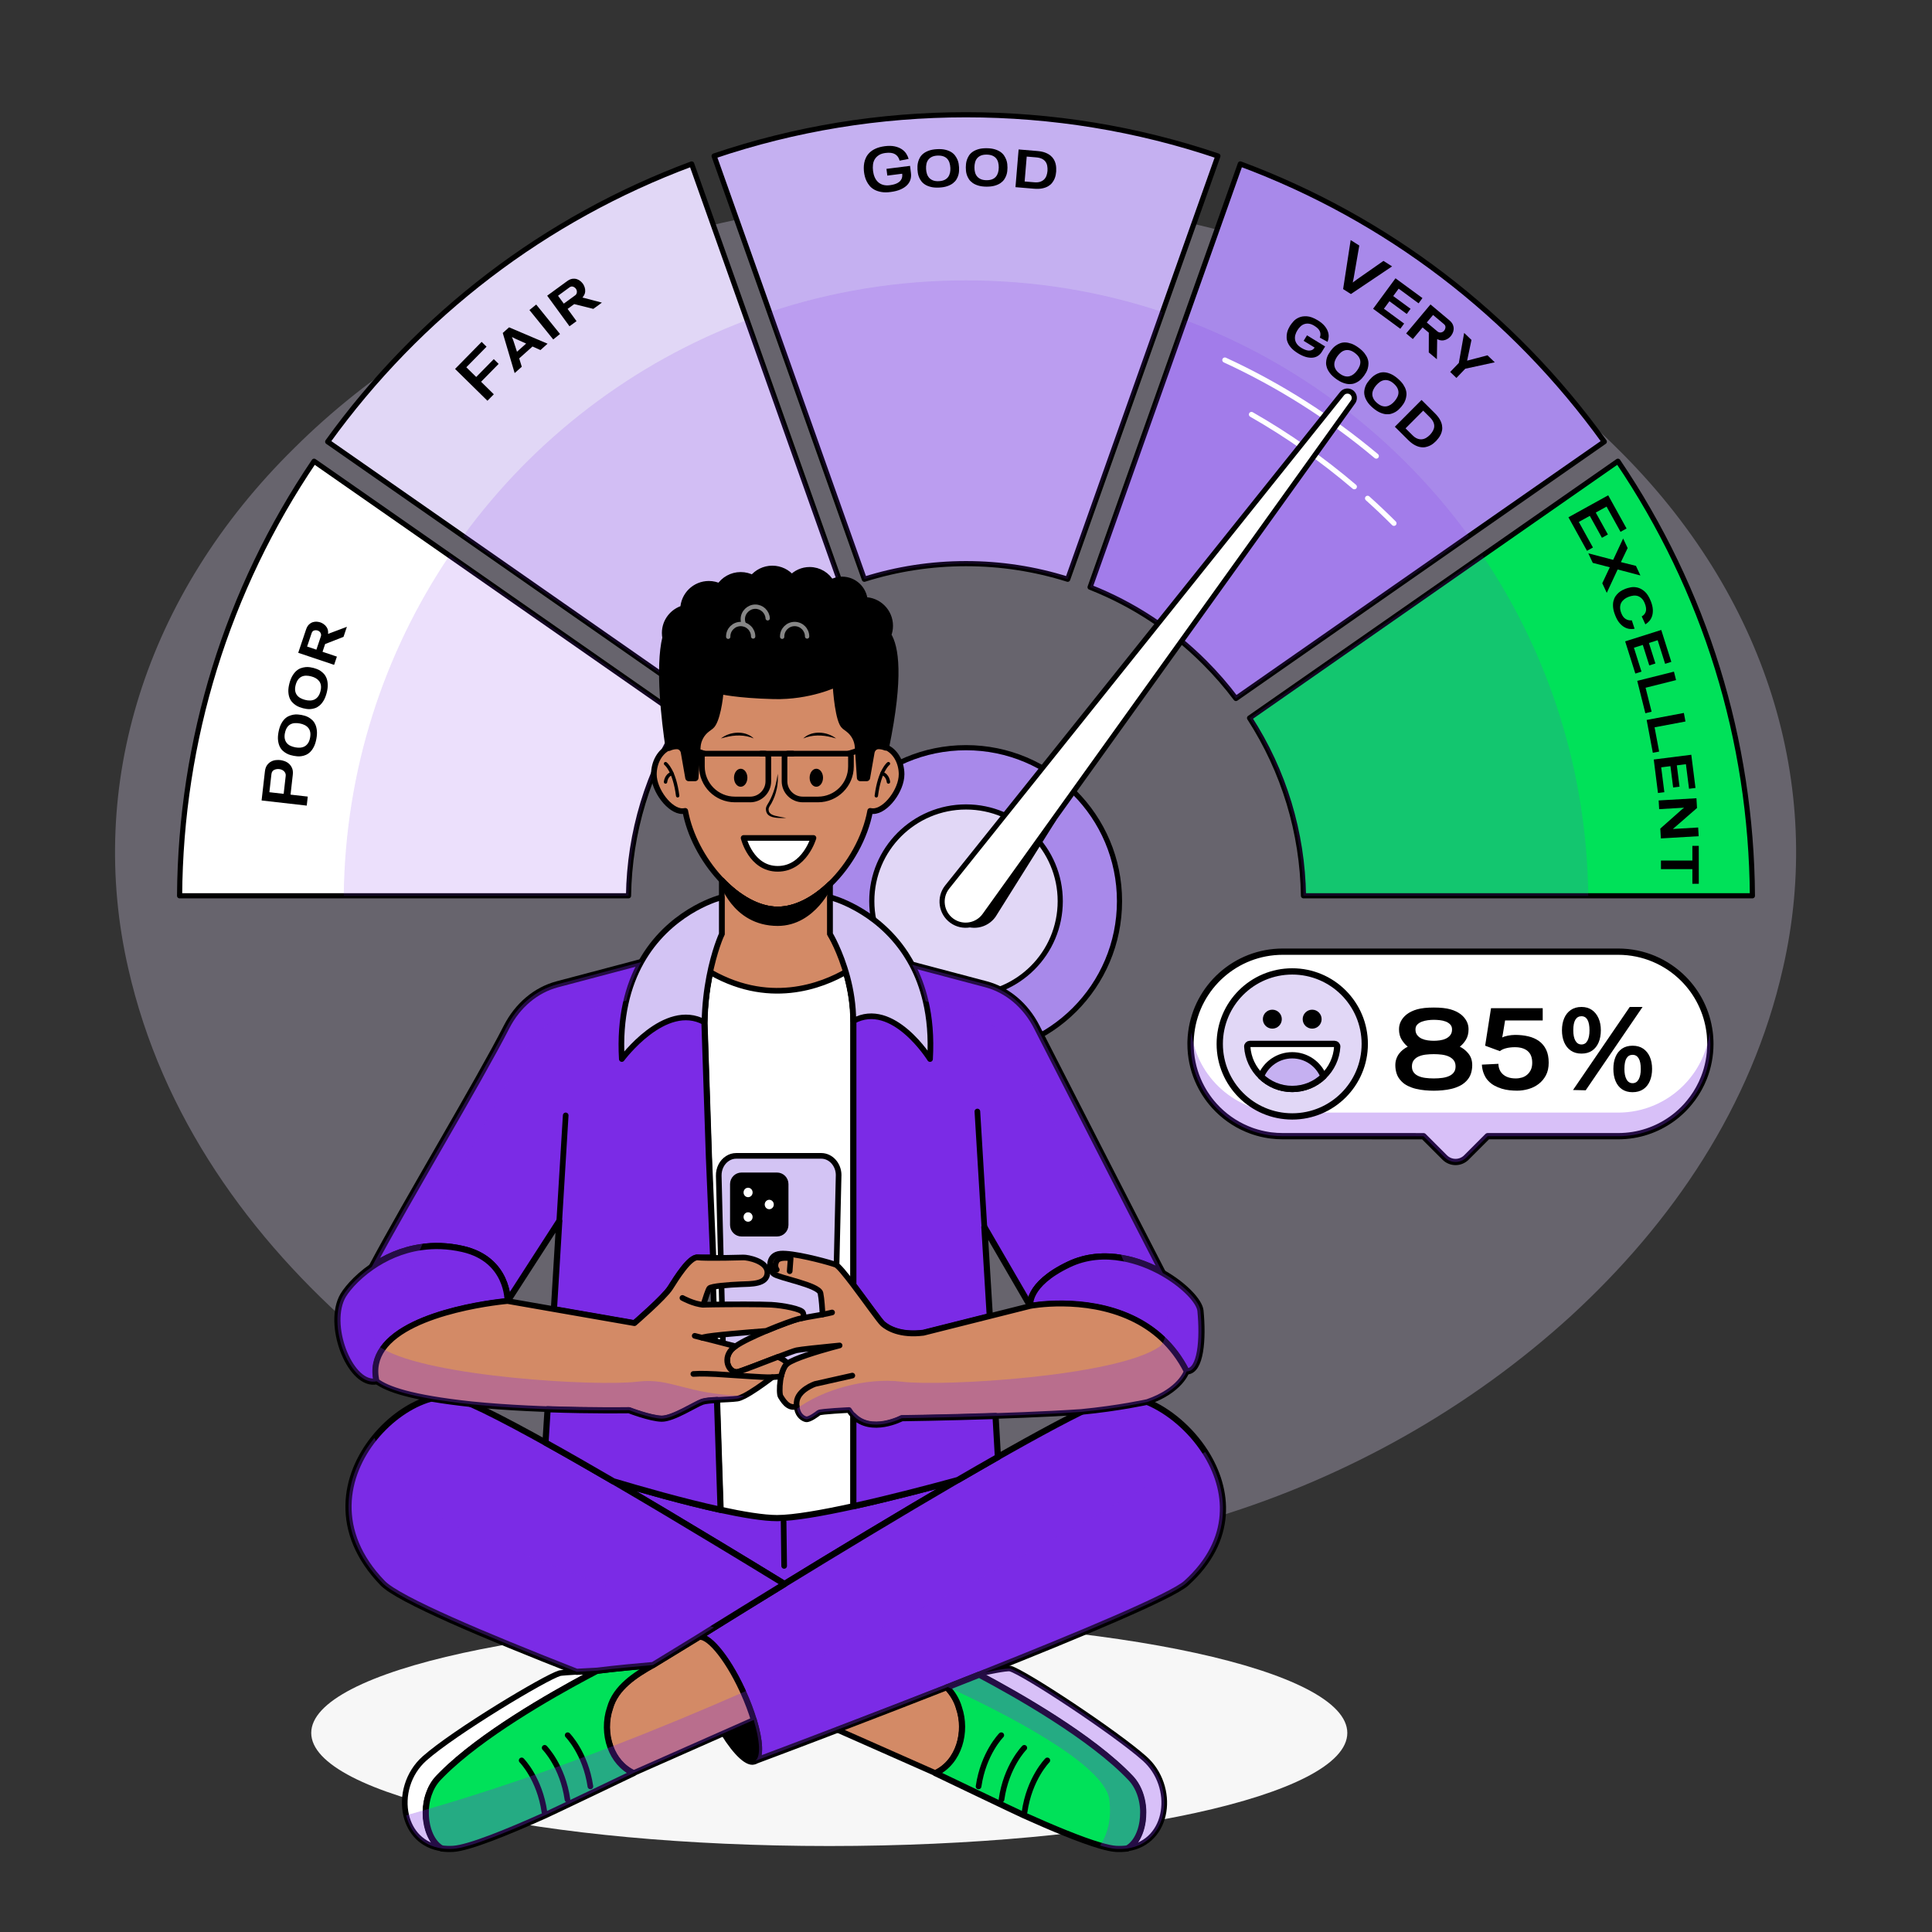 <svg width="513" height="513" viewBox="0 0 513 513" fill="none" xmlns="http://www.w3.org/2000/svg">
<rect x="0" y="0" width="513" height="513" fill="#333333" stroke="none"/>
<g opacity="0.3">
<path d="M473.428 257.036C465.117 293.928 443.846 324.868 417.128 349.421C390.231 373.949 357.883 392.079 323.281 402.725C301.142 409.483 277.962 413.135 253.735 413.135C236.286 413.135 219.393 411.242 203.021 407.655C201.398 407.304 199.77 406.923 198.157 406.538C160.523 397.395 125.27 379.46 95.752 354.226C66.465 328.951 42.914 296.378 34.032 257.031C22.99 208.802 38.285 158.128 78.208 118.902C117.524 79.786 181.464 52.117 253.735 52.417C326.001 52.117 389.94 79.786 429.257 118.902C469.175 158.128 484.475 208.802 473.433 257.031L473.428 257.036Z" fill="#E1D7F6"/>
</g>
<path d="M220.195 490.17C296.163 490.17 357.748 476.726 357.748 460.142C357.748 443.558 296.163 430.113 220.195 430.113C144.226 430.113 82.642 443.558 82.642 460.142C82.642 476.726 144.226 490.17 220.195 490.17Z" fill="#F7F7F7"/>
<path d="M181.209 190.652C172.086 204.749 167.151 221.006 166.891 237.854H47.688C47.964 196.453 60.298 156.62 83.398 122.469L119.343 147.523L181.209 190.652Z" fill="white" stroke="black" stroke-width="1.37" stroke-linecap="round" stroke-linejoin="round"/>
<path d="M223.551 155.919C212.254 160.388 201.763 167.281 193.126 175.913C190.136 178.904 187.35 182.115 184.825 185.477L122.97 142.353L87.015 117.289C111.392 83.468 144.752 58.008 183.653 43.535L198.367 84.981L223.546 155.924L223.551 155.919Z" fill="#E1D7F6" stroke="black" stroke-width="1.37" stroke-linecap="round" stroke-linejoin="round"/>
<path d="M323.391 41.421L308.682 82.862L283.503 153.805C274.791 151.059 265.709 149.662 256.501 149.662C247.293 149.662 238.205 151.059 229.508 153.805L204.324 82.862L189.615 41.421C211.097 34.157 233.591 30.474 256.501 30.474C279.41 30.474 301.909 34.157 323.391 41.421Z" fill="#C5B0F1" stroke="black" stroke-width="1.37" stroke-linecap="round" stroke-linejoin="round"/>
<path d="M425.985 117.284L390.035 142.343L328.175 185.467C325.65 182.1 322.854 178.894 319.874 175.908C311.121 167.156 300.892 160.433 289.449 155.914L314.633 84.971L329.342 43.525C368.243 57.998 401.603 83.463 425.98 117.279L425.985 117.284Z" fill="#A889EA" stroke="black" stroke-width="1.37" stroke-linecap="round" stroke-linejoin="round"/>
<path d="M465.312 237.854H346.11C345.844 220.996 340.91 204.734 331.792 190.652L393.663 147.523L429.603 122.469C452.703 156.62 465.037 196.453 465.312 237.854Z" fill="#00E159" stroke="black" stroke-width="1.37" stroke-linecap="round" stroke-linejoin="round"/>
<g opacity="0.5">
<g style="mix-blend-mode:multiply" opacity="0.3">
<path d="M119.343 147.523L181.209 190.652C172.086 204.749 167.151 221.006 166.891 237.854H91.278C91.639 204.424 101.934 173.378 119.343 147.523Z" fill="#7B2BE6"/>
</g>
<g style="mix-blend-mode:multiply" opacity="0.3">
<path d="M198.372 84.976L223.551 155.919C212.254 160.388 201.763 167.281 193.126 175.913C190.136 178.904 187.35 182.115 184.825 185.477L122.97 142.353C141.811 116.542 167.962 96.403 198.367 84.976H198.372Z" fill="#7B2BE6"/>
</g>
<g style="mix-blend-mode:multiply" opacity="0.3">
<path d="M308.682 82.862L283.503 153.805C274.791 151.06 265.708 149.662 256.5 149.662C247.292 149.662 238.204 151.06 229.507 153.805L204.323 82.862C220.725 77.406 238.269 74.45 256.505 74.45C274.741 74.45 292.28 77.401 308.682 82.862Z" fill="#7B2BE6"/>
</g>
<g style="mix-blend-mode:multiply" opacity="0.3">
<path d="M390.035 142.348L328.175 185.472C325.65 182.105 322.854 178.899 319.874 175.913C311.121 167.161 300.892 160.438 289.449 155.919L314.633 84.976C345.043 96.398 371.189 116.537 390.03 142.343L390.035 142.348Z" fill="#7B2BE6"/>
</g>
<g style="mix-blend-mode:multiply" opacity="0.3">
<path d="M421.727 237.854H346.11C345.844 220.996 340.91 204.734 331.792 190.652L393.663 147.523C411.072 173.383 421.367 204.429 421.727 237.854Z" fill="#7B2BE6"/>
</g>
</g>
<path d="M363.133 132.318C365.522 134.467 367.862 136.676 370.136 138.956" stroke="white" stroke-width="1.37" stroke-linecap="round" stroke-linejoin="round"/>
<path d="M332.298 110.054C341.987 115.59 351.125 122.008 359.611 129.242" stroke="white" stroke-width="1.37" stroke-linecap="round" stroke-linejoin="round"/>
<path d="M325.234 95.601C339.703 102.274 353.209 110.841 365.443 121.106" stroke="white" stroke-width="1.37" stroke-linecap="round" stroke-linejoin="round"/>
<path d="M69.461 212.544L70.338 204.854C70.423 204.123 70.623 203.547 70.939 203.131C71.254 202.715 71.62 202.404 72.026 202.194C72.432 201.984 72.858 201.858 73.293 201.823C73.729 201.783 74.105 201.783 74.426 201.823C74.746 201.858 75.117 201.949 75.538 202.094C75.959 202.239 76.344 202.46 76.695 202.76C77.046 203.061 77.326 203.456 77.542 203.937C77.757 204.418 77.822 205.02 77.742 205.741L77.146 210.996L81.72 211.517L81.449 213.912L69.466 212.549L69.461 212.544ZM74.15 204.218C73.659 204.163 73.203 204.233 72.787 204.438C72.372 204.639 72.136 205.015 72.071 205.561L71.525 210.355L75.322 210.786L75.863 206.011C75.894 205.761 75.863 205.525 75.773 205.315C75.683 205.105 75.553 204.919 75.392 204.764C75.227 204.609 75.037 204.488 74.816 204.393C74.596 204.303 74.376 204.243 74.15 204.218Z" fill="black"/>
<path d="M77.992 200.696C77.727 200.646 77.426 200.571 77.081 200.476C76.74 200.376 76.389 200.23 76.038 200.035C75.688 199.84 75.352 199.594 75.031 199.294C74.711 198.993 74.45 198.617 74.24 198.161C74.035 197.705 73.894 197.169 73.824 196.548C73.754 195.927 73.799 195.206 73.954 194.374C74.11 193.557 74.325 192.871 74.606 192.31C74.886 191.749 75.207 191.293 75.558 190.932C75.908 190.577 76.289 190.311 76.7 190.136C77.111 189.96 77.511 189.835 77.902 189.77C78.293 189.705 78.679 189.68 79.049 189.71C79.42 189.74 79.741 189.78 80.021 189.83C80.287 189.88 80.587 189.955 80.933 190.051C81.274 190.151 81.619 190.296 81.965 190.491C82.311 190.687 82.636 190.937 82.952 191.238C83.263 191.543 83.523 191.919 83.728 192.375C83.939 192.831 84.074 193.372 84.139 194.008C84.204 194.64 84.159 195.371 84.004 196.203C83.849 197.034 83.623 197.731 83.338 198.297C83.047 198.863 82.722 199.319 82.366 199.669C82.005 200.02 81.629 200.275 81.229 200.446C80.828 200.616 80.432 200.731 80.041 200.786C79.65 200.842 79.275 200.857 78.919 200.822C78.563 200.791 78.253 200.746 77.992 200.696ZM75.643 194.695C75.532 195.276 75.528 195.777 75.628 196.203C75.723 196.628 75.903 196.999 76.159 197.305C76.414 197.61 76.735 197.856 77.126 198.036C77.516 198.216 77.947 198.352 78.418 198.442C78.879 198.527 79.32 198.552 79.746 198.517C80.166 198.482 80.552 198.367 80.893 198.181C81.234 197.991 81.534 197.71 81.79 197.335C82.045 196.959 82.225 196.478 82.336 195.882C82.446 195.291 82.456 194.775 82.361 194.344C82.266 193.908 82.09 193.542 81.83 193.242C81.574 192.941 81.254 192.696 80.873 192.51C80.492 192.325 80.071 192.185 79.61 192.1C79.135 192.009 78.684 191.979 78.258 192.009C77.832 192.039 77.441 192.15 77.091 192.345C76.74 192.54 76.439 192.826 76.194 193.212C75.948 193.597 75.763 194.088 75.648 194.695H75.643Z" fill="black"/>
<path d="M80.427 188.047C80.166 187.981 79.871 187.886 79.535 187.761C79.2 187.641 78.864 187.47 78.528 187.25C78.193 187.03 77.872 186.759 77.576 186.438C77.281 186.118 77.04 185.722 76.865 185.256C76.69 184.79 76.59 184.244 76.564 183.618C76.539 182.997 76.635 182.275 76.845 181.459C77.055 180.657 77.321 179.981 77.642 179.445C77.962 178.904 78.313 178.468 78.689 178.137C79.064 177.807 79.465 177.566 79.881 177.421C80.302 177.276 80.707 177.18 81.108 177.14C81.509 177.1 81.89 177.105 82.256 177.16C82.621 177.215 82.942 177.276 83.212 177.346C83.473 177.416 83.769 177.511 84.104 177.631C84.44 177.752 84.77 177.922 85.101 178.142C85.432 178.363 85.742 178.633 86.033 178.959C86.323 179.284 86.554 179.68 86.729 180.146C86.905 180.617 87.005 181.168 87.025 181.804C87.045 182.441 86.95 183.167 86.739 183.984C86.524 184.8 86.253 185.482 85.928 186.028C85.597 186.574 85.241 187.005 84.861 187.33C84.48 187.651 84.084 187.886 83.673 188.027C83.263 188.167 82.857 188.252 82.466 188.282C82.07 188.312 81.695 188.297 81.344 188.237C80.993 188.182 80.688 188.117 80.427 188.052V188.047ZM78.503 181.895C78.353 182.466 78.313 182.967 78.378 183.403C78.443 183.833 78.593 184.214 78.829 184.54C79.064 184.865 79.37 185.131 79.741 185.341C80.116 185.552 80.537 185.717 81.003 185.837C81.459 185.958 81.895 186.013 82.321 186.003C82.746 185.998 83.132 185.912 83.488 185.747C83.844 185.582 84.159 185.321 84.44 184.966C84.72 184.61 84.936 184.139 85.086 183.558C85.236 182.977 85.281 182.461 85.216 182.025C85.151 181.584 85.001 181.208 84.766 180.888C84.53 180.572 84.229 180.306 83.864 180.091C83.498 179.876 83.087 179.71 82.631 179.595C82.165 179.475 81.715 179.41 81.289 179.41C80.858 179.41 80.462 179.495 80.101 179.66C79.741 179.831 79.42 180.096 79.144 180.462C78.869 180.827 78.653 181.308 78.498 181.905L78.503 181.895Z" fill="black"/>
<path d="M79.189 173.333L81.263 167.161C81.464 166.565 81.729 166.114 82.055 165.813C82.381 165.513 82.726 165.307 83.087 165.197C83.448 165.087 83.808 165.047 84.164 165.082C84.52 165.117 84.825 165.177 85.081 165.262C85.371 165.362 85.677 165.523 85.988 165.748C86.303 165.973 86.564 166.254 86.774 166.595C86.93 166.845 87.035 167.116 87.085 167.411C87.135 167.702 87.145 168.007 87.11 168.318C87.205 168.278 87.3 168.248 87.385 168.218C87.471 168.193 87.556 168.158 87.641 168.113L92.11 166.434L91.213 169.105L86.333 171.008L85.642 173.067L89.454 174.35L88.718 176.539L79.189 173.338V173.333ZM84.355 167.431C84.049 167.331 83.738 167.321 83.418 167.411C83.097 167.501 82.877 167.732 82.751 168.098L81.549 171.68L84.009 172.506L85.206 168.944C85.261 168.779 85.276 168.614 85.246 168.448C85.216 168.283 85.161 168.133 85.081 167.997C85.001 167.862 84.891 167.747 84.765 167.647C84.635 167.546 84.5 167.471 84.359 167.426L84.355 167.431Z" fill="black"/>
<path d="M120.831 97.961L127.89 90.777L129.192 92.059L123.822 97.52L126.447 100.1L131.111 95.356L132.404 96.623L127.74 101.367L131.121 104.694L129.428 106.412L120.826 97.956L120.831 97.961Z" fill="black"/>
<path d="M141.396 92.004L137.86 95.165L138.546 97.38L136.657 99.068L133.496 88.412L135.174 86.914L145.394 91.263L143.506 92.951L141.396 92.004ZM137.273 93.397L139.703 91.228L136.913 89.975L135.931 89.479L136.327 90.496L137.273 93.397Z" fill="black"/>
<path d="M140.579 82.32L142.378 80.868L148.7 88.683L146.901 90.136L140.579 82.32Z" fill="black"/>
<path d="M145.299 78.508L150.559 74.671C151.07 74.3 151.541 74.084 151.982 74.029C152.423 73.974 152.824 74.004 153.184 74.124C153.545 74.245 153.861 74.42 154.131 74.656C154.402 74.891 154.617 75.116 154.772 75.332C154.953 75.582 155.108 75.888 155.233 76.254C155.359 76.619 155.409 77 155.384 77.401C155.369 77.696 155.293 77.977 155.163 78.243C155.033 78.508 154.868 78.763 154.657 78.999C154.757 79.024 154.853 79.049 154.938 79.079C155.023 79.109 155.113 79.129 155.208 79.144L159.822 80.357L157.548 82.015L152.468 80.747L150.715 82.025L153.084 85.271L151.215 86.634L145.294 78.513L145.299 78.508ZM152.924 76.679C152.733 76.419 152.483 76.234 152.167 76.123C151.852 76.013 151.541 76.073 151.226 76.299L148.175 78.528L149.703 80.622L152.738 78.408C152.879 78.308 152.984 78.177 153.059 78.027C153.129 77.877 153.169 77.722 153.179 77.566C153.189 77.411 153.169 77.255 153.124 77.095C153.079 76.94 153.009 76.8 152.924 76.684V76.679Z" fill="black"/>
<path d="M238.871 42.648C238.666 41.862 238.26 41.296 237.659 40.94C237.058 40.584 236.216 40.474 235.124 40.614C234.418 40.704 233.837 40.89 233.381 41.18C232.925 41.466 232.564 41.827 232.299 42.247C232.033 42.673 231.868 43.154 231.803 43.7C231.738 44.241 231.743 44.812 231.818 45.409C231.893 45.995 232.033 46.536 232.249 47.037C232.459 47.538 232.749 47.964 233.12 48.314C233.491 48.665 233.937 48.92 234.463 49.076C234.989 49.231 235.61 49.266 236.331 49.171C236.797 49.111 237.238 49.016 237.654 48.88C238.07 48.745 238.431 48.56 238.736 48.319C239.042 48.079 239.272 47.778 239.423 47.422C239.573 47.067 239.618 46.636 239.553 46.13L235.605 46.631L235.38 44.837L241.642 44.041L241.882 45.955C241.957 46.566 241.917 47.147 241.747 47.693C241.582 48.239 241.276 48.735 240.84 49.176C240.404 49.617 239.828 49.992 239.117 50.308C238.406 50.619 237.554 50.839 236.557 50.969C235.6 51.105 234.763 51.11 234.047 50.984C233.331 50.859 232.714 50.659 232.198 50.378C231.682 50.098 231.257 49.757 230.921 49.356C230.585 48.956 230.315 48.535 230.104 48.104C229.894 47.673 229.739 47.247 229.638 46.836C229.538 46.426 229.468 46.06 229.428 45.739C229.388 45.419 229.363 45.048 229.358 44.622C229.353 44.196 229.388 43.75 229.473 43.279C229.553 42.809 229.709 42.338 229.934 41.862C230.159 41.386 230.475 40.945 230.891 40.534C231.307 40.123 231.838 39.768 232.489 39.472C233.14 39.171 233.942 38.956 234.899 38.821C235.936 38.691 236.827 38.706 237.569 38.866C238.31 39.026 238.937 39.282 239.448 39.622C239.959 39.963 240.354 40.364 240.645 40.82C240.93 41.276 241.141 41.731 241.266 42.192L238.871 42.658V42.648Z" fill="black"/>
<path d="M243.615 45.018C243.6 44.752 243.6 44.437 243.615 44.081C243.63 43.725 243.69 43.354 243.795 42.964C243.9 42.573 244.061 42.192 244.276 41.811C244.492 41.431 244.792 41.085 245.188 40.774C245.579 40.464 246.07 40.203 246.656 39.993C247.242 39.782 247.958 39.652 248.8 39.607C249.632 39.562 250.348 39.607 250.964 39.752C251.575 39.893 252.096 40.093 252.527 40.353C252.958 40.614 253.304 40.92 253.574 41.275C253.84 41.631 254.055 41.992 254.215 42.358C254.376 42.723 254.486 43.094 254.546 43.46C254.606 43.825 254.641 44.151 254.656 44.431C254.671 44.697 254.671 45.013 254.656 45.368C254.641 45.724 254.581 46.095 254.476 46.475C254.371 46.856 254.205 47.237 253.985 47.608C253.765 47.983 253.454 48.324 253.063 48.635C252.672 48.945 252.176 49.206 251.575 49.416C250.974 49.632 250.253 49.757 249.411 49.802C248.569 49.847 247.838 49.797 247.217 49.647C246.596 49.496 246.075 49.291 245.654 49.025C245.228 48.76 244.887 48.454 244.627 48.104C244.366 47.753 244.161 47.397 244.016 47.027C243.87 46.661 243.77 46.3 243.715 45.944C243.665 45.594 243.63 45.283 243.615 45.013V45.018ZM248.895 41.315C248.304 41.346 247.818 41.461 247.422 41.656C247.026 41.852 246.716 42.112 246.475 42.433C246.24 42.753 246.075 43.124 245.989 43.545C245.904 43.966 245.874 44.416 245.899 44.897C245.924 45.368 246.004 45.799 246.14 46.205C246.275 46.606 246.475 46.951 246.741 47.242C247.006 47.528 247.347 47.753 247.773 47.913C248.199 48.074 248.71 48.134 249.311 48.104C249.912 48.074 250.413 47.958 250.814 47.763C251.215 47.568 251.525 47.307 251.761 46.986C251.991 46.666 252.151 46.3 252.247 45.884C252.337 45.468 252.372 45.028 252.347 44.562C252.322 44.081 252.242 43.635 252.116 43.224C251.986 42.813 251.786 42.463 251.515 42.167C251.245 41.871 250.894 41.651 250.463 41.501C250.032 41.35 249.511 41.29 248.895 41.32V41.315Z" fill="black"/>
<path d="M256.45 44.437C256.45 44.171 256.47 43.855 256.505 43.505C256.54 43.149 256.626 42.783 256.756 42.403C256.886 42.022 257.071 41.646 257.307 41.28C257.542 40.915 257.868 40.589 258.279 40.303C258.69 40.018 259.196 39.788 259.792 39.612C260.388 39.437 261.109 39.352 261.956 39.357C262.788 39.362 263.504 39.457 264.105 39.632C264.706 39.807 265.212 40.043 265.628 40.324C266.039 40.609 266.37 40.935 266.615 41.306C266.86 41.676 267.051 42.047 267.191 42.423C267.331 42.798 267.417 43.169 267.457 43.54C267.492 43.91 267.512 44.236 267.512 44.517C267.512 44.787 267.492 45.098 267.457 45.453C267.422 45.809 267.336 46.175 267.206 46.546C267.076 46.921 266.891 47.287 266.645 47.648C266.4 48.008 266.074 48.329 265.663 48.615C265.252 48.9 264.741 49.131 264.13 49.306C263.519 49.481 262.793 49.567 261.946 49.562C261.099 49.556 260.373 49.461 259.767 49.276C259.155 49.091 258.649 48.855 258.244 48.56C257.838 48.269 257.512 47.943 257.277 47.578C257.041 47.212 256.856 46.846 256.731 46.471C256.606 46.095 256.53 45.729 256.495 45.373C256.465 45.018 256.45 44.707 256.45 44.437ZM261.941 41.055C261.35 41.055 260.854 41.135 260.453 41.306C260.052 41.476 259.722 41.716 259.461 42.022C259.206 42.327 259.02 42.688 258.91 43.104C258.8 43.52 258.745 43.966 258.74 44.452C258.74 44.922 258.79 45.358 258.9 45.769C259.01 46.18 259.191 46.536 259.436 46.836C259.681 47.137 260.012 47.382 260.428 47.568C260.844 47.753 261.35 47.843 261.956 47.848C262.557 47.848 263.063 47.768 263.474 47.598C263.885 47.427 264.215 47.187 264.466 46.881C264.716 46.576 264.897 46.22 265.017 45.809C265.132 45.403 265.192 44.963 265.197 44.492C265.197 44.011 265.152 43.56 265.047 43.144C264.942 42.728 264.761 42.362 264.511 42.057C264.26 41.746 263.92 41.506 263.499 41.325C263.078 41.15 262.557 41.06 261.941 41.055Z" fill="black"/>
<path d="M270.462 39.682L275.452 40.098C276.269 40.168 276.96 40.309 277.526 40.524C278.092 40.739 278.563 41.005 278.944 41.315C279.32 41.631 279.615 41.972 279.826 42.337C280.036 42.703 280.191 43.079 280.287 43.465C280.382 43.85 280.437 44.221 280.447 44.577C280.457 44.932 280.457 45.253 280.447 45.534C280.422 45.799 280.382 46.105 280.322 46.45C280.256 46.796 280.146 47.147 279.991 47.513C279.831 47.878 279.62 48.229 279.35 48.57C279.079 48.91 278.728 49.206 278.298 49.461C277.867 49.717 277.341 49.902 276.73 50.027C276.113 50.153 275.387 50.178 274.545 50.108L269.636 49.697L270.472 39.677L270.462 39.682ZM278.142 45.343C278.167 44.862 278.142 44.416 278.062 44.006C277.982 43.595 277.832 43.239 277.606 42.929C277.381 42.618 277.07 42.367 276.669 42.167C276.269 41.967 275.763 41.842 275.146 41.786L272.622 41.576L272.071 48.189L274.676 48.404C275.262 48.454 275.768 48.404 276.189 48.269C276.609 48.129 276.96 47.918 277.241 47.643C277.521 47.362 277.732 47.027 277.872 46.636C278.012 46.245 278.102 45.814 278.142 45.348V45.343Z" fill="black"/>
<path d="M359.456 73.744L359.191 75.026L360.238 74.24L367.347 69.275L369.636 70.733L358.705 78.077L356.636 76.76L358.64 63.744L360.929 65.197L359.456 73.739V73.744Z" fill="black"/>
<path d="M370.537 73.889L377.701 79.149L376.679 80.542L371.379 76.649L369.941 78.608L374.545 81.99L373.533 83.367L368.934 79.986L367.471 81.98L372.837 85.917L371.825 87.295L364.596 81.99L370.547 73.889H370.537Z" fill="black"/>
<path d="M379.841 80.843L384.83 85.031C385.311 85.437 385.632 85.847 385.792 86.258C385.953 86.674 386.018 87.07 385.988 87.445C385.958 87.826 385.862 88.172 385.702 88.493C385.542 88.813 385.371 89.074 385.201 89.279C385.001 89.515 384.74 89.74 384.42 89.945C384.094 90.156 383.738 90.296 383.342 90.366C383.052 90.421 382.761 90.416 382.471 90.356C382.18 90.296 381.895 90.191 381.614 90.046C381.614 90.151 381.614 90.246 381.604 90.341C381.599 90.431 381.599 90.526 381.604 90.617L381.534 95.391L379.38 93.582L379.395 88.342L377.732 86.945L375.147 90.026L373.373 88.538L379.836 80.838L379.841 80.843ZM383.448 87.806C383.653 87.561 383.773 87.27 383.808 86.939C383.838 86.609 383.708 86.318 383.413 86.068L380.517 83.638L378.849 85.627L381.729 88.042C381.865 88.152 382.01 88.227 382.175 88.262C382.341 88.297 382.501 88.297 382.656 88.272C382.811 88.247 382.957 88.187 383.097 88.107C383.237 88.022 383.353 87.927 383.448 87.811V87.806Z" fill="black"/>
<path d="M389.565 95.767L394.966 94.344L396.909 96.207L389.069 97.906L386.72 100.356L385.066 98.767L387.361 96.373L388.774 88.397L390.717 90.261L389.565 95.757V95.767Z" fill="black"/>
<path d="M350.438 89.665C350.669 89.084 350.679 88.532 350.468 88.006C350.253 87.48 349.767 86.984 349.001 86.513C348.5 86.203 348.029 86.017 347.598 85.957C347.162 85.897 346.756 85.922 346.376 86.043C345.995 86.163 345.649 86.368 345.333 86.664C345.018 86.959 344.737 87.31 344.482 87.721C344.236 88.122 344.056 88.527 343.946 88.938C343.836 89.349 343.81 89.76 343.876 90.171C343.941 90.581 344.106 90.967 344.372 91.338C344.642 91.709 345.033 92.049 345.544 92.365C345.864 92.56 346.19 92.726 346.526 92.861C346.861 92.996 347.182 93.071 347.493 93.091C347.803 93.111 348.094 93.061 348.364 92.941C348.635 92.821 348.865 92.605 349.061 92.285L346.15 90.496L347.047 89.038L351.861 91.994L351 93.397C350.729 93.843 350.383 94.204 349.973 94.474C349.562 94.75 349.086 94.915 348.55 94.97C348.014 95.025 347.418 94.965 346.766 94.785C346.115 94.604 345.409 94.284 344.657 93.818C343.926 93.367 343.345 92.911 342.919 92.445C342.488 91.979 342.172 91.513 341.972 91.047C341.766 90.586 341.656 90.131 341.641 89.685C341.621 89.239 341.656 88.823 341.736 88.432C341.817 88.041 341.937 87.686 342.087 87.36C342.237 87.034 342.383 86.759 342.523 86.534C342.733 86.193 343.034 85.802 343.42 85.361C343.805 84.92 344.301 84.57 344.908 84.304C345.509 84.039 346.225 83.933 347.047 83.989C347.868 84.044 348.82 84.399 349.902 85.046C350.679 85.522 351.28 86.017 351.706 86.528C352.132 87.04 352.427 87.55 352.598 88.056C352.768 88.562 352.833 89.043 352.793 89.509C352.753 89.97 352.658 90.391 352.502 90.772L350.453 89.655L350.438 89.665Z" fill="black"/>
<path d="M353.269 93.227C353.424 93.011 353.625 92.766 353.86 92.5C354.095 92.235 354.376 91.979 354.707 91.749C355.032 91.513 355.403 91.318 355.809 91.158C356.215 90.997 356.67 90.922 357.166 90.927C357.667 90.937 358.208 91.043 358.8 91.243C359.391 91.448 360.027 91.799 360.708 92.295C361.38 92.781 361.911 93.277 362.296 93.773C362.682 94.269 362.963 94.75 363.133 95.226C363.303 95.697 363.379 96.157 363.364 96.598C363.348 97.039 363.288 97.455 363.178 97.846C363.068 98.237 362.928 98.587 362.742 98.908C362.557 99.228 362.382 99.504 362.216 99.734C362.061 99.95 361.861 100.195 361.625 100.461C361.39 100.726 361.109 100.977 360.783 101.207C360.458 101.438 360.097 101.628 359.686 101.778C359.276 101.929 358.825 101.999 358.324 101.994C357.823 101.989 357.272 101.879 356.675 101.663C356.074 101.453 355.433 101.097 354.752 100.601C354.07 100.105 353.534 99.604 353.149 99.098C352.763 98.592 352.487 98.106 352.327 97.63C352.167 97.154 352.092 96.704 352.112 96.268C352.132 95.832 352.197 95.426 352.312 95.05C352.427 94.674 352.578 94.329 352.763 94.023C352.948 93.718 353.114 93.452 353.274 93.237L353.269 93.227ZM359.701 93.678C359.225 93.332 358.77 93.112 358.344 93.016C357.918 92.921 357.507 92.921 357.121 93.021C356.736 93.121 356.375 93.307 356.044 93.582C355.714 93.853 355.408 94.189 355.122 94.579C354.847 94.96 354.637 95.346 354.486 95.747C354.336 96.142 354.276 96.538 354.301 96.929C354.326 97.32 354.451 97.71 354.682 98.101C354.912 98.492 355.273 98.863 355.759 99.218C356.245 99.574 356.706 99.799 357.141 99.9C357.572 100 357.983 99.995 358.364 99.895C358.745 99.79 359.1 99.609 359.436 99.344C359.772 99.078 360.072 98.757 360.348 98.377C360.633 97.986 360.854 97.59 361.009 97.195C361.164 96.794 361.234 96.398 361.209 95.997C361.184 95.596 361.054 95.206 360.814 94.815C360.573 94.424 360.207 94.048 359.706 93.688L359.701 93.678Z" fill="black"/>
<path d="M363.649 100.862C363.824 100.656 364.04 100.431 364.295 100.185C364.551 99.935 364.851 99.709 365.197 99.499C365.543 99.288 365.924 99.123 366.339 98.993C366.755 98.863 367.216 98.823 367.712 98.868C368.208 98.913 368.744 99.063 369.315 99.314C369.886 99.564 370.492 99.96 371.134 100.511C371.765 101.052 372.256 101.583 372.602 102.104C372.947 102.63 373.188 103.131 373.318 103.617C373.453 104.103 373.493 104.564 373.443 105.005C373.393 105.445 373.298 105.856 373.163 106.232C373.027 106.608 372.852 106.948 372.647 107.259C372.436 107.565 372.241 107.825 372.06 108.041C371.885 108.246 371.67 108.471 371.414 108.717C371.159 108.967 370.858 109.193 370.517 109.393C370.177 109.594 369.796 109.759 369.38 109.874C368.959 109.994 368.504 110.029 368.008 109.984C367.512 109.939 366.971 109.784 366.389 109.528C365.808 109.268 365.197 108.867 364.556 108.321C363.915 107.775 363.419 107.234 363.073 106.698C362.727 106.162 362.492 105.656 362.367 105.17C362.241 104.684 362.206 104.228 362.256 103.797C362.306 103.366 362.407 102.966 362.552 102.595C362.697 102.224 362.873 101.899 363.078 101.603C363.283 101.312 363.474 101.062 363.649 100.862ZM370.026 101.808C369.581 101.428 369.145 101.172 368.724 101.042C368.303 100.912 367.897 100.882 367.507 100.952C367.111 101.022 366.74 101.177 366.389 101.423C366.039 101.668 365.708 101.974 365.392 102.344C365.087 102.7 364.846 103.071 364.666 103.457C364.486 103.842 364.396 104.228 364.385 104.619C364.375 105.01 364.476 105.41 364.671 105.816C364.871 106.222 365.197 106.623 365.658 107.014C366.119 107.404 366.56 107.665 366.981 107.8C367.401 107.93 367.812 107.96 368.198 107.89C368.589 107.815 368.954 107.66 369.31 107.424C369.661 107.189 369.991 106.888 370.292 106.533C370.608 106.167 370.858 105.791 371.043 105.405C371.234 105.02 371.329 104.629 371.334 104.228C371.339 103.827 371.239 103.427 371.033 103.021C370.823 102.615 370.487 102.209 370.017 101.808H370.026Z" fill="black"/>
<path d="M377.461 106.202L381.008 109.734C381.589 110.31 382.025 110.866 382.32 111.392C382.616 111.923 382.806 112.429 382.891 112.91C382.977 113.391 382.982 113.842 382.907 114.263C382.831 114.678 382.706 115.064 382.531 115.42C382.355 115.776 382.16 116.091 381.935 116.372C381.714 116.652 381.509 116.898 381.318 117.103C381.128 117.294 380.898 117.499 380.632 117.724C380.362 117.95 380.051 118.145 379.695 118.321C379.34 118.496 378.949 118.626 378.523 118.716C378.097 118.801 377.636 118.801 377.145 118.716C376.654 118.631 376.128 118.441 375.582 118.135C375.031 117.835 374.46 117.384 373.859 116.788L370.372 113.311L377.466 106.192L377.461 106.202ZM379.68 115.48C380.011 115.129 380.276 114.769 380.482 114.403C380.682 114.037 380.797 113.666 380.827 113.286C380.858 112.905 380.782 112.509 380.607 112.098C380.432 111.688 380.126 111.262 379.69 110.826L377.897 109.037L373.213 113.737L375.066 115.58C375.482 115.996 375.898 116.287 376.314 116.452C376.724 116.617 377.13 116.682 377.521 116.647C377.912 116.612 378.293 116.492 378.653 116.282C379.014 116.071 379.36 115.801 379.69 115.47L379.68 115.48Z" fill="black"/>
<path d="M427.022 131.516L431.897 140.329L430.294 141.215L426.587 134.512L423.721 136.1L426.942 141.922L425.359 142.798L422.138 136.977L419.217 138.59L422.974 145.378L421.391 146.255L416.467 137.353L427.022 131.516Z" fill="black"/>
<path d="M430.394 149.256L434.387 150.253L435.579 152.803L429.532 151.21L426.642 157.417L425.449 154.867L427.443 150.629L422.924 149.456L421.742 146.926L428.34 148.66L430.99 142.984L432.183 145.534L430.394 149.256Z" fill="black"/>
<path d="M434.021 166.955C433.635 167.035 433.215 167.05 432.759 167.005C432.303 166.96 431.842 166.81 431.376 166.56C430.91 166.309 430.464 165.928 430.028 165.422C429.592 164.916 429.217 164.25 428.896 163.423C428.575 162.627 428.385 161.915 428.325 161.284C428.265 160.653 428.295 160.092 428.415 159.601C428.535 159.11 428.716 158.684 428.966 158.318C429.212 157.958 429.487 157.647 429.788 157.387C430.088 157.126 430.399 156.911 430.715 156.745C431.03 156.58 431.316 156.45 431.566 156.35C431.942 156.204 432.413 156.074 432.989 155.959C433.56 155.844 434.171 155.864 434.813 156.019C435.454 156.174 436.085 156.52 436.706 157.061C437.328 157.602 437.869 158.459 438.339 159.631C438.675 160.493 438.85 161.259 438.876 161.926C438.896 162.592 438.82 163.178 438.64 163.679C438.46 164.18 438.214 164.606 437.894 164.951C437.573 165.297 437.242 165.573 436.892 165.783L435.925 163.679C436.491 163.358 436.852 162.922 437.012 162.361C437.172 161.805 437.082 161.099 436.751 160.252C436.536 159.701 436.275 159.27 435.97 158.96C435.659 158.649 435.319 158.424 434.943 158.288C434.567 158.153 434.166 158.108 433.736 158.153C433.305 158.198 432.869 158.308 432.418 158.479C431.982 158.649 431.596 158.865 431.261 159.135C430.925 159.406 430.665 159.711 430.479 160.062C430.294 160.413 430.194 160.818 430.184 161.274C430.174 161.73 430.279 162.241 430.494 162.802C430.785 163.554 431.181 164.075 431.677 164.37C432.172 164.666 432.709 164.781 433.29 164.716L434.026 166.95L434.021 166.955Z" fill="black"/>
<path d="M441.11 167.271L443.785 175.742L442.137 176.264L440.158 169.996L437.839 170.728L439.557 176.173L437.929 176.689L436.21 171.244L433.851 171.99L435.855 178.338L434.227 178.854L431.526 170.302L441.11 167.271Z" fill="black"/>
<path d="M444.481 178.343L445.042 180.587L436.952 182.616L438.545 188.973L436.887 189.389L434.732 180.787L444.481 178.343Z" fill="black"/>
<path d="M447.112 189.304L447.538 191.578L439.337 193.121L440.549 199.564L438.871 199.88L437.232 191.168L447.112 189.309V189.304Z" fill="black"/>
<path d="M449.086 200.406L450.198 209.223L448.484 209.438L447.658 202.916L445.243 203.221L445.96 208.887L444.266 209.103L443.55 203.437L441.095 203.747L441.932 210.35L440.238 210.566L439.116 201.668L449.091 200.411L449.086 200.406Z" fill="black"/>
<path d="M446.621 214.899L447.177 214.463L440.554 214.854L440.419 212.544L450.454 211.953L450.604 214.543L444.878 219.533L444.186 220.119L450.909 219.723L451.045 222.033L441.01 222.624L440.855 220.014L446.616 214.904L446.621 214.899Z" fill="black"/>
<path d="M451.07 224.593L451.08 234.662H449.372V230.785H441.03V228.5H449.372V224.593H451.08H451.07Z" fill="black"/>
<path d="M256.505 280.041C279.013 280.041 297.26 261.794 297.26 239.286C297.26 216.778 279.013 198.532 256.505 198.532C233.997 198.532 215.751 216.778 215.751 239.286C215.751 261.794 233.997 280.041 256.505 280.041Z" fill="#A889EA" stroke="black" stroke-width="1.37" stroke-linecap="round" stroke-linejoin="round"/>
<path d="M256.505 264.305C270.323 264.305 281.524 253.104 281.524 239.286C281.524 225.469 270.323 214.268 256.505 214.268C242.688 214.268 231.486 225.469 231.486 239.286C231.486 253.104 242.688 264.305 256.505 264.305Z" fill="#E1D7F6" stroke="black" stroke-width="1.37" stroke-linecap="round" stroke-linejoin="round"/>
<path d="M279.811 217.499L263.774 243.064C261.766 245.869 257.863 246.51 255.062 244.501C252.157 242.427 251.586 238.299 253.82 235.519L268.889 216.687C272.366 218.245 277.401 214.618 279.806 217.504L279.811 217.499Z" fill="black" stroke="black" stroke-width="1.37" stroke-linecap="round" stroke-linejoin="round"/>
<path d="M359.27 106.718L275.532 223.461L261.475 243.059C259.466 245.864 255.563 246.505 252.763 244.497C249.857 242.423 249.286 238.294 251.52 235.514L266.59 216.682L356.355 104.519C356.986 103.732 358.133 103.607 358.93 104.233C359.686 104.849 359.831 105.946 359.27 106.728V106.718Z" fill="white" stroke="black" stroke-width="1.37" stroke-linecap="round" stroke-linejoin="round"/>
<path d="M448.194 293.202C448.033 293.387 447.878 293.567 447.713 293.748C447.537 293.938 447.357 294.128 447.172 294.314C447.111 294.379 447.051 294.444 446.986 294.509C446.911 294.584 446.836 294.649 446.761 294.725C446.575 294.905 446.395 295.085 446.205 295.256C445.894 295.541 445.578 295.822 445.248 296.097C445.248 296.097 445.248 296.092 445.243 296.097C444.792 296.473 444.326 296.834 443.845 297.169C441.881 298.567 439.707 299.679 437.377 300.451C434.953 301.257 432.358 301.688 429.662 301.688H395.02L389.364 307.349C387.776 308.937 385.206 308.937 383.618 307.349L377.962 301.693L340.624 301.688C339.567 301.688 338.525 301.618 337.503 301.493C337.297 301.468 337.097 301.443 336.892 301.408C335.469 301.192 334.096 300.847 332.764 300.406C332.573 300.341 332.383 300.275 332.197 300.205C331.822 300.07 331.451 299.92 331.085 299.764C327.789 298.372 324.858 296.278 322.484 293.662C322.223 293.372 321.962 293.076 321.712 292.771C321.341 292.32 320.981 291.854 320.64 291.368C320.409 291.047 320.189 290.722 319.979 290.391C319.663 289.895 319.362 289.389 319.077 288.863C318.886 288.522 318.711 288.167 318.536 287.806C318.36 287.45 318.2 287.085 318.045 286.724C316.807 283.793 316.121 280.572 316.121 277.19C316.121 276.98 316.121 276.77 316.126 276.559C316.151 275.738 316.211 274.921 316.316 274.114C317.829 262.041 328.129 252.693 340.619 252.693H429.657C436.421 252.693 442.548 255.433 446.981 259.867C450.728 263.614 453.253 268.564 453.95 274.089C453.95 274.084 453.95 274.079 453.95 274.069C453.98 274.325 454.005 274.585 454.035 274.841C454.06 275.096 454.075 275.362 454.09 275.617C454.13 276.138 454.145 276.659 454.145 277.19C454.145 280.357 453.544 283.392 452.447 286.173C452.271 286.619 452.081 287.055 451.881 287.485C451.816 287.631 451.74 287.771 451.67 287.916C451.53 288.202 451.385 288.487 451.234 288.768C451.149 288.928 451.059 289.084 450.974 289.244C450.824 289.509 450.668 289.775 450.508 290.03C450.418 290.181 450.328 290.331 450.233 290.476C450.042 290.767 449.847 291.057 449.641 291.338C449.566 291.443 449.501 291.548 449.426 291.649C449.16 292.009 448.885 292.365 448.599 292.711C448.464 292.876 448.319 293.036 448.184 293.197L448.194 293.202Z" fill="white" stroke="black" stroke-width="1.67" stroke-linecap="round" stroke-linejoin="round"/>
<g style="mix-blend-mode:multiply" opacity="0.3">
<path d="M454.161 277.19C454.161 280.361 453.56 283.392 452.468 286.173C451.225 289.329 449.347 292.159 446.992 294.509C446.441 295.06 445.86 295.586 445.259 296.097C445.259 296.097 445.259 296.092 445.254 296.097C444.803 296.468 444.337 296.829 443.856 297.169C441.892 298.567 439.718 299.679 437.388 300.451C434.964 301.257 432.369 301.688 429.673 301.688H395.031L389.375 307.349C387.787 308.937 385.217 308.937 383.629 307.349L377.972 301.693L340.635 301.688C339.578 301.688 338.536 301.618 337.514 301.493C337.308 301.468 337.108 301.443 336.902 301.408C335.48 301.192 334.107 300.856 332.774 300.406C332.584 300.34 332.394 300.275 332.208 300.205C331.833 300.07 331.462 299.92 331.096 299.764C327.8 298.372 324.869 296.278 322.494 293.662C322.234 293.372 321.973 293.076 321.723 292.771C321.347 292.32 320.986 291.854 320.651 291.368C320.42 291.047 320.2 290.722 319.989 290.391C319.669 289.895 319.368 289.389 319.088 288.863C318.897 288.522 318.722 288.167 318.547 287.806C318.371 287.45 318.211 287.085 318.056 286.724C316.813 283.793 316.127 280.572 316.127 277.19C316.127 276.98 316.127 276.769 316.137 276.559C316.152 275.722 316.217 274.886 316.317 274.069C316.317 274.084 316.322 274.099 316.322 274.114C317.89 286.138 328.175 295.426 340.625 295.426H429.658C436.421 295.426 442.553 292.686 446.982 288.247C450.719 284.51 453.254 279.58 453.961 274.064C453.991 274.32 454.016 274.58 454.046 274.836C454.071 275.091 454.086 275.357 454.101 275.612C454.136 276.133 454.151 276.654 454.151 277.185L454.161 277.19Z" fill="#7B2BE6"/>
</g>
<path d="M389.25 287.15C388.769 287.631 388.193 288.036 387.531 288.362C386.865 288.688 386.149 288.943 385.377 289.124C384.606 289.304 383.814 289.429 383.007 289.504C382.201 289.574 381.434 289.615 380.708 289.615C379.982 289.615 379.18 289.579 378.373 289.504C377.567 289.429 376.78 289.304 376.019 289.124C375.257 288.943 374.541 288.688 373.865 288.362C373.188 288.036 372.622 287.631 372.161 287.15C371.535 286.524 371.099 285.842 370.859 285.106C370.618 284.369 370.498 283.618 370.498 282.841C370.498 282.24 370.588 281.679 370.769 281.158C370.949 280.637 371.199 280.176 371.51 279.765C371.826 279.355 372.176 278.999 372.562 278.698C372.948 278.398 373.359 278.137 373.794 277.922C373.213 277.461 372.682 276.855 372.201 276.093C371.72 275.332 371.475 274.395 371.475 273.288C371.475 272.516 371.65 271.795 372.001 271.134C372.352 270.472 372.838 269.886 373.469 269.38C374.24 268.779 375.187 268.318 376.309 268.002C377.432 267.687 378.899 267.531 380.708 267.531C382.516 267.531 383.984 267.687 385.107 268.002C386.229 268.318 387.176 268.774 387.947 269.38C388.573 269.886 389.064 270.472 389.415 271.134C389.766 271.8 389.941 272.516 389.941 273.288C389.941 274.4 389.706 275.332 389.235 276.093C388.764 276.855 388.228 277.466 387.621 277.922C388.488 278.333 389.255 278.949 389.921 279.77C390.587 280.592 390.918 281.619 390.918 282.846C390.918 283.618 390.798 284.374 390.557 285.111C390.317 285.847 389.881 286.529 389.255 287.155L389.25 287.15ZM380.703 286.353C381.525 286.353 382.286 286.303 382.982 286.208C383.684 286.113 384.29 285.942 384.811 285.702C385.332 285.461 385.743 285.136 386.043 284.725C386.344 284.314 386.494 283.798 386.494 283.167C386.494 282.491 386.324 281.94 385.988 281.519C385.653 281.098 385.212 280.762 384.666 280.522C384.125 280.281 383.508 280.116 382.817 280.031C382.131 279.946 381.424 279.906 380.698 279.906C379.972 279.906 379.26 279.946 378.564 280.031C377.862 280.116 377.241 280.281 376.7 280.522C376.154 280.762 375.723 281.093 375.398 281.519C375.072 281.945 374.907 282.491 374.907 283.167C374.907 283.793 375.057 284.314 375.358 284.725C375.658 285.136 376.069 285.461 376.59 285.702C377.111 285.942 377.717 286.113 378.418 286.208C379.12 286.303 379.881 286.353 380.698 286.353H380.703ZM375.848 273.353C375.848 273.979 376.014 274.495 376.339 274.891C376.665 275.292 377.071 275.597 377.552 275.813C378.033 276.028 378.559 276.173 379.13 276.248C379.696 276.324 380.222 276.359 380.703 276.359C381.184 276.359 381.71 276.324 382.276 276.248C382.842 276.173 383.368 276.033 383.854 275.813C384.335 275.597 384.741 275.287 385.066 274.891C385.392 274.495 385.557 273.979 385.557 273.353C385.557 272.797 385.392 272.351 385.066 272.015C384.741 271.68 384.335 271.419 383.854 271.239C383.373 271.058 382.847 270.938 382.276 270.878C381.71 270.818 381.184 270.788 380.703 270.788C380.222 270.788 379.696 270.823 379.13 270.898C378.564 270.973 378.038 271.098 377.552 271.279C377.071 271.459 376.665 271.715 376.339 272.04C376.014 272.366 375.848 272.807 375.848 273.363V273.353Z" fill="black"/>
<path d="M397.871 282.475C397.896 283.563 398.247 284.444 398.923 285.121C399.745 285.942 400.927 286.353 402.47 286.353C403.051 286.353 403.597 286.273 404.118 286.118C404.639 285.962 405.1 285.707 405.511 285.356C405.922 285.005 406.247 284.57 406.488 284.054C406.728 283.538 406.849 282.911 406.849 282.19C406.849 280.812 406.453 279.78 405.651 279.094C404.855 278.408 403.717 278.062 402.245 278.062C401.398 278.062 400.621 278.152 399.91 278.332C399.199 278.513 398.648 278.773 398.262 279.109L394.349 277.661L395.907 267.702H409.634V270.963H399.64L399.058 274.51L398.878 275.487C399.214 275.291 399.715 275.131 400.381 274.996C401.047 274.866 401.689 274.796 402.32 274.796C403.552 274.796 404.709 274.921 405.797 275.176C406.884 275.432 407.831 275.848 408.637 276.424C409.444 277.005 410.08 277.761 410.536 278.703C410.997 279.645 411.222 280.802 411.222 282.18C411.222 283.482 410.972 284.6 410.481 285.531C409.985 286.463 409.338 287.23 408.542 287.831C407.745 288.437 406.844 288.883 405.847 289.169C404.845 289.459 403.848 289.604 402.861 289.604C402.21 289.604 401.533 289.569 400.832 289.494C400.131 289.419 399.444 289.284 398.768 289.078C398.092 288.873 397.44 288.602 396.814 288.262C396.188 287.921 395.617 287.475 395.111 286.924C394.675 286.463 394.309 285.862 394.004 285.116C393.698 284.369 393.528 283.558 393.478 282.691L397.861 282.475H397.871Z" fill="black"/>
<path d="M419.924 279.76C418.812 279.76 417.87 279.495 417.099 278.964C416.327 278.433 415.741 277.701 415.34 276.775C414.94 275.848 414.744 274.776 414.744 273.568C414.744 272.361 414.945 271.294 415.34 270.362C415.736 269.435 416.322 268.704 417.099 268.173C417.87 267.642 418.812 267.376 419.924 267.376C421.036 267.376 421.933 267.642 422.695 268.173C423.456 268.704 424.042 269.435 424.453 270.362C424.864 271.294 425.069 272.361 425.069 273.568C425.069 274.776 424.869 275.883 424.473 276.81C424.072 277.741 423.496 278.463 422.735 278.984C421.973 279.505 421.036 279.76 419.929 279.76H419.924ZM436.146 267.376L421.046 289.504L417.68 289.429L432.744 267.376H436.151H436.146ZM417.75 273.568C417.75 274.751 417.935 275.672 418.311 276.339C418.687 277.005 419.223 277.336 419.924 277.336C420.626 277.336 421.157 277.005 421.517 276.339C421.878 275.672 422.058 274.751 422.058 273.568C422.058 272.386 421.878 271.409 421.517 270.778C421.157 270.152 420.626 269.836 419.924 269.836C419.223 269.836 418.687 270.142 418.311 270.758C417.935 271.374 417.75 272.311 417.75 273.563V273.568ZM433.501 290.01C432.389 290.01 431.457 289.75 430.695 289.234C429.934 288.713 429.363 287.991 428.977 287.06C428.591 286.133 428.396 285.051 428.396 283.818C428.396 282.586 428.591 281.514 428.977 280.597C429.363 279.68 429.939 278.964 430.695 278.443C431.457 277.927 432.389 277.666 433.501 277.666C434.613 277.666 435.545 277.927 436.306 278.443C437.068 278.964 437.654 279.68 438.06 280.597C438.465 281.514 438.676 282.591 438.676 283.818C438.676 285.046 438.475 286.098 438.08 287.04C437.684 287.981 437.098 288.713 436.321 289.229C435.545 289.745 434.608 290.005 433.496 290.005L433.501 290.01ZM431.326 283.853C431.326 285.011 431.512 285.932 431.888 286.604C432.263 287.28 432.799 287.616 433.501 287.616C434.202 287.616 434.738 287.28 435.114 286.604C435.49 285.927 435.675 285.011 435.675 283.853C435.675 282.596 435.49 281.659 435.114 281.028C434.738 280.402 434.202 280.086 433.501 280.086C432.799 280.086 432.263 280.387 431.888 280.993C431.512 281.594 431.326 282.551 431.326 283.853Z" fill="black"/>
<path d="M343.129 296.443C353.762 296.443 362.382 287.823 362.382 277.19C362.382 266.557 353.762 257.938 343.129 257.938C332.497 257.938 323.877 266.557 323.877 277.19C323.877 287.823 332.497 296.443 343.129 296.443Z" fill="#E1D7F6" stroke="black" stroke-width="1.67" stroke-linecap="round" stroke-linejoin="round"/>
<path d="M354.376 277.19C354.767 277.19 355.093 277.516 355.073 277.907C354.887 281.003 353.53 283.783 351.425 285.802C349.276 287.876 346.356 289.148 343.124 289.148C339.893 289.148 336.982 287.876 334.828 285.802C332.729 283.778 331.366 280.998 331.181 277.907C331.156 277.516 331.487 277.19 331.877 277.19H354.371H354.376Z" fill="white" stroke="black" stroke-width="1.67" stroke-linecap="round" stroke-linejoin="round"/>
<path d="M337.839 273.132C339.228 273.132 340.354 272.006 340.354 270.617C340.354 269.229 339.228 268.103 337.839 268.103C336.45 268.103 335.324 269.229 335.324 270.617C335.324 272.006 336.45 273.132 337.839 273.132Z" fill="black"/>
<path d="M348.414 273.132C349.803 273.132 350.929 272.006 350.929 270.617C350.929 269.229 349.803 268.103 348.414 268.103C347.025 268.103 345.899 269.229 345.899 270.617C345.899 272.006 347.025 273.132 348.414 273.132Z" fill="black"/>
<path d="M351.425 285.802C349.276 287.876 346.356 289.148 343.124 289.148C339.893 289.148 336.982 287.876 334.828 285.802C336.151 282.516 339.367 280.206 343.124 280.206C346.882 280.206 350.098 282.516 351.425 285.802Z" fill="#C5B0F1" stroke="black" stroke-width="1.67" stroke-linecap="round" stroke-linejoin="round"/>
<path d="M226.582 271.103V399.945C204.229 409.248 191.334 400.896 191.334 400.896L187.065 271.439C187.236 262.256 189.139 255.087 190.442 251.215H222.039C223.872 255.212 226.592 262.592 226.592 271.103H226.582Z" fill="white" stroke="black" stroke-width="1.5" stroke-linecap="round" stroke-linejoin="round"/>
<path d="M254.326 392.996C238.6 402.154 221.537 412.494 208.301 420.61C207.755 420.274 207.194 419.929 206.628 419.583C201.989 416.742 196.924 413.656 191.644 410.47C182.346 404.844 172.386 398.893 162.883 393.347C170.042 395.486 181.434 398.747 191.323 400.901C197.3 402.199 202.725 403.096 206.338 403.096C210.771 403.096 218.401 401.743 226.577 399.95C236.677 397.73 247.593 394.845 254.321 392.996H254.326Z" fill="#7B2BE6" stroke="black" stroke-width="1.64" stroke-linecap="round" stroke-linejoin="round"/>
<path d="M314.989 420.38C311.207 423.796 286.789 434.021 261.46 444.081C260.979 444.271 260.498 444.466 260.017 444.657C257.156 445.789 254.286 446.916 251.435 448.043C242.312 451.62 233.41 455.062 225.665 458.028C224.533 458.469 223.435 458.89 222.358 459.295C219.828 460.262 217.444 461.174 215.255 462.006C212.579 463.023 210.185 463.929 208.146 464.701C203.657 466.399 200.877 467.436 200.511 467.572C202.064 466.57 201.803 462.241 200.125 456.695C199.434 454.406 198.497 451.901 197.335 449.341C197.249 449.136 197.154 448.925 197.059 448.72C192.911 439.747 187.611 433.605 185.286 434.838C186.128 434.307 195.396 428.51 208.306 420.6C221.537 412.484 238.6 402.149 254.331 392.986C267.035 385.597 278.864 378.964 287.105 374.901C292.44 372.266 296.262 370.713 297.846 370.723C299.98 370.733 302.309 371.274 304.664 372.256C310.28 374.595 316.096 379.425 320.009 385.542C326.376 395.501 327.714 408.862 314.994 420.369L314.989 420.38Z" fill="#7B2BE6" stroke="black" stroke-width="1.64" stroke-linecap="round" stroke-linejoin="round"/>
<path d="M208.217 415.791L208.066 404.083" stroke="black" stroke-width="1.5" stroke-linecap="round" stroke-linejoin="round"/>
<path d="M200.511 467.576C200.511 467.576 200.491 467.581 200.486 467.586C200.481 467.586 200.481 467.591 200.476 467.591C198.793 468.608 195.501 465.512 192.21 460.202C195.461 458.759 198.297 457.507 200.125 456.7C201.804 462.246 202.064 466.569 200.511 467.576Z" fill="black" stroke="black" stroke-width="1.64" stroke-linecap="round" stroke-linejoin="round"/>
<path d="M200.126 456.7C198.297 457.507 195.467 458.759 192.21 460.202C183.433 464.08 171.61 469.315 168.219 470.818C165.223 469.405 163.184 466.855 162.102 463.894C160.894 460.603 160.854 456.805 161.981 453.519C163.489 448.073 168.7 444.737 173.359 442.117C173.484 442.052 173.609 441.976 173.729 441.911L185.222 434.883C185.222 434.883 185.242 434.873 185.252 434.863C185.262 434.853 185.272 434.853 185.282 434.843C187.601 433.61 192.902 439.752 197.055 448.725C197.15 448.93 197.245 449.14 197.33 449.346C198.493 451.906 199.429 454.411 200.121 456.7H200.126Z" fill="#D38A66" stroke="black" stroke-width="1.5" stroke-linecap="round" stroke-linejoin="round"/>
<path d="M158.564 443.62C157.758 444.04 156.846 444.516 155.839 445.057H155.834C146.055 450.278 127.714 460.748 117.444 471.023C117.259 471.203 117.078 471.384 116.903 471.569C116.788 471.689 116.668 471.81 116.552 471.93C116.492 471.99 116.432 472.05 116.372 472.115C116.091 472.421 115.821 472.741 115.57 473.072C115.32 473.408 115.089 473.758 114.884 474.119C114.463 474.84 114.123 475.607 113.852 476.399C113.712 476.794 113.602 477.2 113.496 477.606C113.496 477.606 113.491 477.611 113.491 477.616C113.436 477.846 113.381 478.072 113.341 478.307C113.291 478.543 113.251 478.778 113.221 479.009C113.166 479.364 113.126 479.725 113.101 480.086C113.101 480.116 113.096 480.146 113.096 480.181C113.091 480.296 113.086 480.416 113.076 480.532C113.025 481.253 113.045 481.974 113.101 482.686C113.106 482.751 113.111 482.816 113.126 482.876C113.146 483.127 113.176 483.377 113.216 483.623C113.266 483.993 113.331 484.364 113.416 484.72C113.496 485.08 113.587 485.431 113.692 485.767C113.722 485.882 113.757 485.997 113.802 486.102C113.842 486.243 113.892 486.373 113.947 486.513C114.087 486.894 114.248 487.265 114.423 487.615C114.604 487.976 114.804 488.327 115.019 488.647C115.114 488.788 115.21 488.923 115.31 489.058C115.435 489.219 115.57 489.384 115.701 489.534C115.816 489.659 115.931 489.78 116.041 489.89C116.167 490.015 116.302 490.13 116.432 490.241C116.547 490.336 116.673 490.431 116.793 490.516C116.818 490.536 116.848 490.551 116.873 490.566C117.003 490.661 117.143 490.741 117.284 490.817C112.054 490.065 108.887 486.438 107.855 482.024C106.663 476.96 108.266 470.873 112.735 466.915C120.625 459.926 144.827 445.378 148.62 444.281C149.341 444.071 158.579 443.62 158.579 443.62H158.564Z" fill="white" stroke="black" stroke-width="1.5" stroke-linecap="round" stroke-linejoin="round"/>
<path d="M113.492 477.621C113.071 479.354 112.961 481.163 113.126 482.881C113.116 482.821 113.106 482.756 113.101 482.691C112.961 481.023 113.081 479.284 113.492 477.621Z" fill="white" stroke="black" stroke-width="1.5" stroke-linecap="round" stroke-linejoin="round"/>
<path d="M168.218 470.818C168.218 470.818 146.756 481.103 144.672 482.04C134.728 486.508 124.508 490.666 120.345 490.922C119.258 490.987 118.226 490.947 117.279 490.812C117.139 490.731 117.003 490.651 116.868 490.561C116.843 490.551 116.813 490.531 116.788 490.511C116.663 490.421 116.548 490.331 116.427 490.235C116.297 490.125 116.162 490.015 116.037 489.885C115.921 489.775 115.806 489.654 115.696 489.529C115.566 489.379 115.43 489.219 115.305 489.053C115.21 488.923 115.115 488.783 115.015 488.642C114.799 488.317 114.599 487.971 114.418 487.61C114.243 487.26 114.083 486.889 113.943 486.508C113.887 486.368 113.842 486.238 113.797 486.097C113.757 485.987 113.717 485.877 113.687 485.762C113.577 485.426 113.487 485.075 113.411 484.715C113.331 484.354 113.266 483.993 113.211 483.618C113.176 483.372 113.146 483.127 113.121 482.871C113.071 482.365 113.051 481.854 113.051 481.338C113.051 481.148 113.056 480.952 113.061 480.762C113.061 480.682 113.066 480.607 113.071 480.527C113.076 480.411 113.081 480.291 113.091 480.176C113.091 480.141 113.096 480.111 113.096 480.081C113.106 479.91 113.126 479.75 113.146 479.59C113.166 479.399 113.186 479.199 113.216 479.009C113.246 478.823 113.276 478.643 113.311 478.458C113.316 478.407 113.331 478.362 113.336 478.307C113.346 478.252 113.361 478.207 113.371 478.152C113.406 477.972 113.442 477.791 113.487 477.616C113.487 477.611 113.492 477.606 113.492 477.606C113.592 477.195 113.707 476.794 113.847 476.399C114.118 475.607 114.459 474.84 114.879 474.119C115.09 473.758 115.32 473.408 115.566 473.072C115.816 472.741 116.082 472.421 116.372 472.115C116.427 472.055 116.487 471.99 116.548 471.93C116.663 471.81 116.783 471.689 116.898 471.569C117.074 471.384 117.254 471.203 117.439 471.023C127.714 460.748 146.05 450.278 155.829 445.057H155.834C156.836 444.516 157.753 444.04 158.559 443.62H158.565C163.359 443.008 169.852 442.417 173.353 442.117C168.694 444.737 163.484 448.078 161.976 453.519C160.849 456.805 160.889 460.603 162.096 463.894C163.178 466.855 165.217 469.405 168.213 470.818H168.218Z" fill="#00E159" stroke="black" stroke-width="1.64" stroke-linecap="round" stroke-linejoin="round"/>
<path d="M150.734 460.748C150.734 460.748 155.469 465.512 156.766 474.34" stroke="black" stroke-width="1.5" stroke-linecap="round" stroke-linejoin="round"/>
<path d="M144.622 464.095C144.622 464.095 149.406 468.909 150.674 477.826" stroke="black" stroke-width="1.5" stroke-linecap="round" stroke-linejoin="round"/>
<path d="M138.516 467.436C138.516 467.436 143.295 472.25 144.562 481.158" stroke="black" stroke-width="1.5" stroke-linecap="round" stroke-linejoin="round"/>
<path d="M208.307 420.61C200.271 425.534 193.643 429.637 189.585 432.162C187.125 433.695 185.607 434.647 185.292 434.843C185.282 434.848 185.272 434.853 185.262 434.863C185.252 434.873 185.242 434.873 185.232 434.883L173.739 441.911C173.619 441.976 173.494 442.052 173.369 442.117C169.867 442.417 163.374 443.008 158.58 443.62H158.575L153.124 443.915C128.526 434.266 105.812 424.693 101.629 420.379C88.318 406.643 91.439 391.683 99.419 381.819C103.588 376.664 109.078 372.902 114.243 371.419C115.796 370.973 117.324 370.733 118.772 370.728C119.889 370.723 122.129 371.499 125.23 372.882C133.396 376.529 147.533 384.394 162.873 393.337H162.878C162.878 393.337 162.883 393.342 162.888 393.342C172.392 398.887 182.351 404.839 191.649 410.465C196.93 413.651 201.994 416.737 206.633 419.578C207.2 419.928 207.756 420.269 208.307 420.605V420.61Z" fill="#7B2BE6" stroke="black" stroke-width="1.64" stroke-linecap="round" stroke-linejoin="round"/>
<path d="M248.389 470.818C244.998 469.315 233.165 464.08 224.392 460.202C223.691 459.891 223.01 459.591 222.354 459.3C223.431 458.889 224.533 458.469 225.66 458.033C233.405 455.067 242.307 451.625 251.43 448.048C252.893 449.606 254.035 451.405 254.626 453.524C256.751 459.761 254.722 467.832 248.389 470.823V470.818Z" fill="#D38A66" stroke="black" stroke-width="1.5" stroke-linecap="round" stroke-linejoin="round"/>
<path d="M299.334 490.817C299.996 490.451 300.592 489.935 301.108 489.299C301.178 489.218 301.238 489.138 301.298 489.058C301.363 488.973 301.423 488.888 301.484 488.798C301.544 488.713 301.604 488.627 301.659 488.537C301.839 488.267 302 487.986 302.145 487.685C302.185 487.605 302.23 487.535 302.26 487.455C302.47 487.029 302.651 486.573 302.806 486.102C302.846 485.992 302.886 485.882 302.916 485.767C302.986 485.536 303.057 485.306 303.107 485.07C303.227 484.599 303.322 484.119 303.387 483.628C303.442 483.322 303.477 483.006 303.502 482.691C303.538 482.24 303.558 481.784 303.543 481.323C303.543 481.203 303.543 481.083 303.538 480.967C303.543 480.847 303.538 480.732 303.533 480.612C303.528 480.562 303.528 480.512 303.528 480.461C303.523 480.336 303.507 480.211 303.497 480.081C303.487 479.875 303.467 479.67 303.442 479.469C303.172 477.18 302.395 474.921 301.033 473.077C300.787 472.741 300.517 472.421 300.226 472.115C289.951 461.234 269.917 449.902 260.013 444.657C260.494 444.466 260.975 444.271 261.456 444.081C261.456 444.081 267.362 442.798 268.264 443.064C272.061 444.161 295.983 459.921 303.878 466.91C312.25 474.314 310.561 489.198 299.329 490.812L299.334 490.817Z" fill="white" stroke="black" stroke-width="1.5" stroke-linecap="round" stroke-linejoin="round"/>
<path d="M303.552 481.323C303.552 482.105 303.502 482.876 303.396 483.628C303.326 484.119 303.226 484.6 303.116 485.071C303.061 485.306 302.996 485.542 302.926 485.767C302.896 485.882 302.86 485.997 302.815 486.103C302.66 486.574 302.48 487.029 302.269 487.455C302.239 487.535 302.199 487.606 302.154 487.686C302.009 487.986 301.848 488.267 301.668 488.537C301.613 488.628 301.553 488.713 301.493 488.798C301.433 488.888 301.373 488.973 301.307 489.058C301.247 489.139 301.182 489.219 301.117 489.299C300.601 489.93 300.005 490.446 299.344 490.817C298.392 490.947 297.365 490.992 296.278 490.927C295.246 490.862 293.828 490.556 292.14 490.06C287.04 488.582 279.415 485.401 271.95 482.045C269.861 481.108 248.404 470.823 248.404 470.823C254.737 467.832 256.766 459.761 254.641 453.524C254.05 451.405 252.908 449.606 251.445 448.048L251.681 447.958C254.451 446.861 257.247 445.764 260.027 444.662C269.931 449.907 289.965 461.239 300.24 472.12C300.531 472.426 300.791 472.747 301.047 473.082C302.415 474.931 303.186 477.185 303.457 479.475C303.482 479.68 303.497 479.886 303.512 480.086C303.532 480.261 303.542 480.442 303.547 480.617C303.552 480.737 303.557 480.852 303.552 480.973C303.557 481.088 303.557 481.208 303.557 481.328L303.552 481.323Z" fill="#00E159" stroke="black" stroke-width="1.64" stroke-linecap="round" stroke-linejoin="round"/>
<path d="M265.869 460.748C265.869 460.748 261.134 465.512 259.837 474.34" stroke="black" stroke-width="1.5" stroke-linecap="round" stroke-linejoin="round"/>
<path d="M271.981 464.095C271.981 464.095 267.196 468.909 265.929 477.826" stroke="black" stroke-width="1.5" stroke-linecap="round" stroke-linejoin="round"/>
<path d="M278.093 467.436C278.093 467.436 273.313 472.25 272.046 481.158" stroke="black" stroke-width="1.5" stroke-linecap="round" stroke-linejoin="round"/>
<path d="M188.258 307.605L189.365 333.906C188.984 333.886 185.522 333.941 185.287 333.911C183.153 333.665 179.596 339.437 177.993 341.971C176.395 344.511 168.459 351.355 168.459 351.355L147.082 347.628L148.5 324.232L134.783 345.483C134.783 345.483 135.034 334.407 122.825 331.636C118.862 330.735 115.18 330.669 111.829 331.15C106.583 331.902 102.15 334.001 98.703 336.391C108.187 318.586 126.943 287.48 134.508 272.686C137.439 266.955 142.308 262.857 147.974 261.359L170.248 255.463L186.299 251.215H190.432C189.134 255.087 187.226 262.256 187.055 271.439L188.253 307.605H188.258Z" fill="#7B2BE6" stroke="black" stroke-width="1.64" stroke-linecap="round" stroke-linejoin="round"/>
<path d="M308.777 338.014C305.616 336.215 301.914 334.738 298.016 334.051C293.387 333.22 288.458 333.52 283.804 335.739C272.502 341.125 273.549 346.776 273.549 346.776L261.38 325.815L262.818 349.471L245.183 353.905C238.986 354.686 235.695 352.642 234.407 351.535C233.626 350.869 229.829 345.458 226.582 341.17V271.098C226.582 262.587 223.862 255.208 222.028 251.21H223.486L238.12 255.082L242.193 256.159L261.811 261.349C267.477 262.847 272.346 266.945 275.277 272.677C283.077 287.936 299.745 320.54 308.777 338.014Z" fill="#7B2BE6" stroke="black" stroke-width="1.64" stroke-linecap="round" stroke-linejoin="round"/>
<path d="M222.679 312.063L222.133 335.609L221.587 358.945C221.532 361.364 219.799 363.288 217.68 363.288H195.932C193.813 363.288 192.085 361.369 192.02 358.95L191.393 333.976L190.847 312.209C190.802 310.24 191.749 308.511 193.182 307.6C193.863 307.159 194.65 306.913 195.491 306.913H218.045C220.61 306.913 222.684 309.223 222.684 312.053L222.679 312.063Z" fill="#D3C4F4" stroke="black" stroke-width="1.5" stroke-linecap="round" stroke-linejoin="round"/>
<path d="M208.607 314.398V325.259C208.607 326.542 207.575 327.574 206.297 327.574H196.914C195.632 327.574 194.6 326.542 194.6 325.259V314.398C194.6 313.12 195.632 312.088 196.914 312.088H206.297C207.575 312.088 208.607 313.12 208.607 314.398Z" fill="black" stroke="black" stroke-width="1.5" stroke-linecap="round" stroke-linejoin="round"/>
<path d="M198.637 318.636C199.716 318.636 200.591 317.739 200.591 316.632C200.591 315.525 199.716 314.628 198.637 314.628C197.558 314.628 196.684 315.525 196.684 316.632C196.684 317.739 197.558 318.636 198.637 318.636Z" fill="white" stroke="black" stroke-width="1.5" stroke-linecap="round" stroke-linejoin="round"/>
<path d="M198.637 325.154C199.716 325.154 200.591 324.257 200.591 323.15C200.591 322.043 199.716 321.146 198.637 321.146C197.558 321.146 196.684 322.043 196.684 323.15C196.684 324.257 197.558 325.154 198.637 325.154Z" fill="white" stroke="black" stroke-width="1.5" stroke-linecap="round" stroke-linejoin="round"/>
<path d="M204.258 321.832C205.338 321.832 206.212 320.935 206.212 319.828C206.212 318.722 205.338 317.824 204.258 317.824C203.179 317.824 202.305 318.722 202.305 319.828C202.305 320.935 203.179 321.832 204.258 321.832Z" fill="white" stroke="black" stroke-width="1.5" stroke-linecap="round" stroke-linejoin="round"/>
<path d="M315.08 364.15C311.473 357.011 306.133 352.627 300.477 349.977C287.812 344.031 273.549 346.776 273.549 346.776C273.549 346.776 272.502 341.12 283.804 335.739C288.458 333.52 293.383 333.22 298.017 334.051C301.914 334.737 305.611 336.215 308.778 338.014C314.534 341.285 318.522 345.594 318.757 348.053C319.469 355.443 318.917 364.15 315.08 364.15Z" fill="#7B2BE6" stroke="black" stroke-width="1.64" stroke-linecap="round" stroke-linejoin="round"/>
<path d="M315.08 364.15C315.08 364.15 313.497 369.215 304.665 372.266C304.665 372.266 297.11 373.944 287.1 374.911C268.454 376.188 239.452 376.569 239.452 376.569C239.452 376.569 231.322 380.837 226.582 375.903C226.167 375.477 225.781 374.976 225.435 374.405C225.435 374.405 217.85 374.765 217.41 375.126C216.964 375.487 214.945 376.995 214.058 376.859C213.357 376.744 212.009 375.988 211.623 374.044C211.583 373.854 211.553 373.643 211.533 373.423C209.158 374.299 207.736 371.454 207.275 370.788C206.999 370.387 206.934 368.468 207.22 366.494C207.275 366.134 207.34 365.768 207.42 365.407C207.691 364.185 208.111 363.043 208.733 362.371C208.823 362.271 208.943 362.166 209.088 362.061C210.997 360.658 217.294 358.794 220.696 357.857C222.044 357.487 222.94 357.256 222.94 357.256C222.94 357.256 222.019 357.346 220.701 357.477C217.705 357.772 212.645 358.293 211.513 358.534C210.937 358.654 208.933 359.4 206.538 360.312C202.18 361.98 196.514 364.21 195.807 364.295C193.408 364.576 191.639 360.417 194.79 357.847C194.941 357.727 195.101 357.602 195.291 357.477C197.01 356.269 200.231 354.751 203.412 353.409H203.417C207.124 351.841 210.777 350.523 211.984 350.228C212.445 350.112 212.951 350.012 213.492 349.907C215 349.611 216.758 349.346 218.406 349.04C218.341 347.582 218.176 344.932 217.865 343.384C217.42 341.185 206.749 339.346 205.446 338.249C204.079 337.087 203.773 333.179 207.25 332.884C210.411 332.618 218.562 334.732 221.292 335.609C221.558 335.694 221.773 335.764 221.923 335.824C222.605 336.085 224.478 338.394 226.582 341.17C229.829 345.458 233.626 350.864 234.408 351.535C235.695 352.642 238.992 354.686 245.184 353.905L262.818 349.471L273.549 346.776C273.549 346.776 287.812 344.025 300.476 349.977C306.132 352.622 311.473 357.006 315.08 364.15Z" fill="#D38A66" stroke="black" stroke-width="1.5" stroke-linecap="round" stroke-linejoin="round"/>
<path d="M211.532 373.423C211.502 373.087 211.502 372.711 211.532 372.316C211.783 369.074 216.397 367.486 216.397 367.486L226.316 365.257" stroke="black" stroke-width="1.5" stroke-linecap="round" stroke-linejoin="round"/>
<path d="M220.941 348.499C220.165 348.7 219.298 348.87 218.401 349.04L220.941 348.499Z" fill="white"/>
<path d="M220.941 348.499C220.165 348.7 219.298 348.87 218.401 349.04" stroke="black" stroke-width="1.5" stroke-linecap="round" stroke-linejoin="round"/>
<path d="M209.684 337.538L209.944 334.126C209.944 334.126 206.878 333.565 206.182 334.903C205.486 336.24 206.247 337.142 206.247 337.142" stroke="black" stroke-width="1.5" stroke-linecap="round" stroke-linejoin="round"/>
<path d="M259.521 295.135L261.38 325.815V325.82" fill="white"/>
<path d="M259.521 295.135L261.38 325.815V325.82" stroke="black" stroke-width="1.5" stroke-linecap="round" stroke-linejoin="round"/>
<path d="M98.708 336.386C98.192 337.353 97.706 338.284 97.245 339.171L98.708 336.386Z" fill="white"/>
<path d="M98.708 336.386C98.192 337.353 97.706 338.284 97.245 339.171" stroke="black" stroke-width="1.5" stroke-linecap="round" stroke-linejoin="round"/>
<path d="M134.783 345.478C134.783 345.478 108.993 347.658 101.639 358.143C99.94 360.553 99.229 363.403 100.015 366.77C93.368 368.248 86.89 352.828 90.752 344.637C91.589 342.863 94.359 339.397 98.708 336.386C102.155 333.996 106.588 331.897 111.834 331.146C115.185 330.665 118.862 330.73 122.83 331.631C135.039 334.397 134.788 345.478 134.788 345.478H134.783Z" fill="#7B2BE6" stroke="black" stroke-width="1.64" stroke-linecap="round" stroke-linejoin="round"/>
<path d="M150.208 296.167L148.5 324.232" stroke="black" stroke-width="1.5" stroke-linecap="round" stroke-linejoin="round"/>
<path d="M186.794 355.087C186.664 355.122 186.544 355.167 186.424 355.202C186.554 355.232 186.694 355.268 186.839 355.303C187.711 355.523 188.758 355.789 189.86 356.064C191.719 356.54 193.723 357.056 195.291 357.472C195.106 357.597 194.94 357.722 194.79 357.843C191.639 360.413 193.407 364.571 195.807 364.29C196.508 364.205 202.174 361.976 206.538 360.307C207.66 360.768 208.587 361.349 209.088 362.051C208.942 362.161 208.822 362.261 208.732 362.361C208.111 363.033 207.69 364.18 207.42 365.397C206.738 365.573 205.932 365.658 205.07 365.678C204.849 365.853 204.524 366.099 204.128 366.399H204.123C202.51 367.602 199.719 369.605 197.645 370.668C196.919 371.038 196.273 371.299 195.807 371.364C194.449 371.554 192.32 371.609 190.381 371.715C188.768 371.8 187.285 371.925 186.489 372.191C184.725 372.782 178.673 376.739 175.673 376.679C172.672 376.619 167.031 374.435 167.031 374.435C167.031 374.435 144.542 374.821 125.229 372.872C108.917 371.128 102.735 368.799 100.015 366.76C99.229 363.398 99.945 360.548 101.638 358.133C108.993 347.643 134.783 345.468 134.783 345.468L147.082 347.618L168.459 351.345C168.459 351.345 176.394 344.502 177.992 341.962C179.6 339.432 183.152 333.655 185.286 333.901C185.522 333.931 185.837 333.951 186.218 333.966C189.299 334.106 196.513 333.936 197.385 333.896C198.367 333.841 203.868 334.828 203.767 337.954C203.657 341.08 199.469 340.905 196.573 341.02C193.673 341.14 188.808 341.496 188.347 342.087C188.047 342.468 187.275 344.817 186.764 346.445L189.535 346.39C193.998 346.32 202.269 346.305 204.799 346.45C207.9 346.631 212.92 347.558 213.231 348.57C213.331 348.9 213.436 349.376 213.481 349.892C212.94 349.992 212.434 350.097 211.973 350.213C210.771 350.508 207.114 351.826 203.407 353.394H203.402C198.968 353.73 188.618 354.556 186.824 355.062C186.824 355.062 186.799 355.067 186.789 355.072L186.794 355.087Z" fill="#D38A66" stroke="black" stroke-width="1.5" stroke-linecap="round" stroke-linejoin="round"/>
<path d="M181.203 344.637C181.203 344.637 184.179 346.295 186.769 346.46L181.203 344.637Z" fill="white"/>
<path d="M181.203 344.637C181.203 344.637 184.179 346.295 186.769 346.46" stroke="black" stroke-width="1.5" stroke-linecap="round" stroke-linejoin="round"/>
<path d="M205.07 365.688C203.282 365.743 201.228 365.568 199.424 365.472C196.839 365.342 193.358 365.042 190.151 364.871C189.29 364.831 188.453 364.791 187.661 364.776C186.319 364.741 185.101 364.746 184.104 364.826" fill="white"/>
<path d="M205.07 365.688C203.282 365.743 201.228 365.568 199.424 365.472C196.839 365.342 193.358 365.042 190.151 364.871C189.29 364.831 188.453 364.791 187.661 364.776C186.319 364.741 185.101 364.746 184.104 364.826" stroke="black" stroke-width="1.5" stroke-linecap="round" stroke-linejoin="round"/>
<path d="M184.465 354.701C184.465 354.701 185.241 354.902 186.424 355.202L184.465 354.701Z" fill="white"/>
<path d="M184.465 354.701C184.465 354.701 185.241 354.902 186.424 355.202" stroke="black" stroke-width="1.5" stroke-linecap="round" stroke-linejoin="round"/>
<path d="M264.972 386.874C261.535 388.823 257.963 390.882 254.326 392.996C247.598 394.845 236.682 397.73 226.582 399.95V375.903C231.321 380.842 239.452 376.569 239.452 376.569C239.452 376.569 251.085 376.414 264.346 375.973L264.972 386.869V386.874Z" fill="#7B2BE6" stroke="black" stroke-width="1.64" stroke-linecap="round" stroke-linejoin="round"/>
<path d="M191.333 400.896C181.439 398.742 170.047 395.481 162.893 393.342C162.888 393.342 162.888 393.337 162.883 393.337H162.878C156.546 389.649 150.424 386.143 144.843 383.042L145.404 374.184C157.447 374.61 167.036 374.45 167.036 374.45C167.036 374.45 172.677 376.634 175.678 376.694C178.679 376.754 184.731 372.797 186.494 372.205C187.286 371.94 188.773 371.815 190.387 371.729L191.343 400.901L191.333 400.896Z" fill="#7B2BE6" stroke="black" stroke-width="1.64" stroke-linecap="round" stroke-linejoin="round"/>
<path d="M239.392 205.621C239.392 209.824 235.219 215.385 231.848 215.385C231.572 215.385 231.306 215.355 231.056 215.305C229.758 222.409 225.645 229.698 220.4 234.768C216.202 238.841 211.272 241.486 206.503 241.486C201.403 241.486 196.078 238.4 191.659 233.766C191.484 233.575 191.303 233.39 191.128 233.195C186.604 228.25 183.118 221.712 181.95 215.305C181.705 215.355 181.444 215.385 181.169 215.385C177.792 215.385 173.624 209.819 173.624 205.621C173.624 202.339 175.292 199.544 177.632 198.477C178.283 198.176 178.994 198.011 179.731 198.011H179.751C180.718 198.011 181.524 198.767 181.695 199.724L182.882 206.513H184.565L183.383 176.379C183.508 174.485 229.804 175.041 229.929 176.94L228.461 206.518H230.134L231.327 199.729C231.497 198.777 232.298 198.016 233.27 198.016H233.29C233.947 198.016 234.588 198.146 235.184 198.392C237.629 199.384 239.397 202.244 239.397 205.626L239.392 205.621Z" fill="#D38A66" stroke="black" stroke-width="1.5" stroke-linecap="round" stroke-linejoin="round"/>
<path d="M224.909 257.888C218.441 261.675 203.843 267.627 187.32 257.362C188.493 253.955 189.93 250.819 191.654 248.023V233.766C196.077 238.4 201.403 241.486 206.498 241.486C211.272 241.486 216.202 238.841 220.395 234.768V248.018C222.208 250.959 223.701 254.276 224.904 257.883L224.909 257.888Z" fill="#D38A66" stroke="black" stroke-width="1.5" stroke-linecap="round" stroke-linejoin="round"/>
<path d="M220.4 234.768C220.4 234.768 215.997 245.108 206.503 245.108C194.895 245.108 191.659 233.766 191.659 233.766C196.083 238.4 201.408 241.486 206.503 241.486C211.277 241.486 216.207 238.841 220.4 234.768Z" fill="black" stroke="black" stroke-width="1.5" stroke-linecap="round" stroke-linejoin="round"/>
<path d="M235.73 168.619C236.03 167.862 236.196 167.036 236.196 166.169C236.196 162.467 233.195 159.471 229.498 159.471C229.488 159.471 229.483 159.471 229.473 159.471C229.237 156.43 226.702 154.035 223.601 154.035C222.529 154.035 221.527 154.326 220.66 154.827C219.553 152.833 217.424 151.48 214.979 151.48C213.101 151.48 211.412 152.282 210.225 153.559C209.003 152.071 207.144 151.12 205.065 151.12C202.986 151.12 201.082 152.097 199.86 153.625C198.913 153.109 197.826 152.818 196.674 152.818C194.334 152.818 192.28 154.025 191.088 155.844C190.216 155.428 189.244 155.188 188.217 155.188C184.605 155.188 181.669 158.058 181.549 161.645C178.739 162.432 176.67 165.007 176.67 168.068C176.67 168.499 176.715 168.919 176.79 169.325C174.876 177.21 176.56 191.358 177.622 198.477C178.273 198.176 178.984 198.011 179.721 198.011H179.741C180.708 198.011 181.514 198.768 181.685 199.724L182.872 206.513H184.555L185.106 198.307C185.231 196.413 186.178 194.665 187.696 193.512L188.668 192.781C190.246 191.584 191.143 185.351 191.203 183.362C191.203 183.362 195.506 184.455 205.421 184.71C214.974 184.956 222.008 181.484 222.008 181.484C222.073 183.473 222.745 191.584 224.333 192.781L225.305 193.512C226.823 194.66 227.769 196.408 227.895 198.307L228.446 206.513H230.119L231.311 199.724C231.482 198.773 232.283 198.011 233.255 198.011H233.275C233.931 198.011 234.573 198.141 235.169 198.387C239.056 179.46 237.704 171.74 235.72 168.614L235.73 168.619Z" fill="black" stroke="black" stroke-width="1.84" stroke-linecap="round" stroke-linejoin="round"/>
<path d="M206.503 205.436C206.739 208.151 206.143 210.941 204.82 213.341C204.575 213.772 204.023 214.428 204.089 214.964C204.089 216.367 205.702 216.572 206.789 216.823C207.44 216.968 208.101 217.068 208.768 217.168C208.096 217.234 207.415 217.234 206.734 217.188C205.246 217.088 203.512 216.843 203.377 214.994C203.277 214.288 203.828 213.541 204.169 212.97C205.466 210.666 206.138 208.066 206.508 205.436H206.503Z" fill="black"/>
<path d="M197.45 222.499H216.001C216.001 222.499 213.617 230.695 206.508 230.695C199.399 230.695 197.45 222.499 197.45 222.499Z" fill="white" stroke="black" stroke-width="1.5" stroke-linecap="round" stroke-linejoin="round"/>
<path d="M209.288 200.11H225.325C225.67 200.11 225.951 200.391 225.951 200.736V203.537C225.951 208.361 222.033 212.279 217.209 212.279H213.151C210.481 212.279 208.312 210.109 208.312 207.439V201.077C208.312 200.541 208.747 200.105 209.283 200.105L209.288 200.11Z" stroke="black" stroke-width="1.5" stroke-linecap="round" stroke-linejoin="round"/>
<path d="M225.324 200.11L232.638 197.72" stroke="black" stroke-width="1.5" stroke-linecap="round" stroke-linejoin="round"/>
<path d="M210.521 200.11H202.024" stroke="black" stroke-width="1.5" stroke-linecap="round" stroke-linejoin="round"/>
<path d="M199.178 212.279H195.12C190.296 212.279 186.378 208.361 186.378 203.537V200.736C186.378 200.39 186.659 200.11 187.005 200.11H203.041C203.577 200.11 204.013 200.546 204.013 201.082V207.444C204.013 210.114 201.843 212.284 199.173 212.284L199.178 212.279Z" stroke="black" stroke-width="1.5" stroke-linecap="round" stroke-linejoin="round"/>
<path d="M187.005 200.11L179.69 197.72" stroke="black" stroke-width="1.5" stroke-linecap="round" stroke-linejoin="round"/>
<path d="M216.758 208.902C217.74 208.902 218.536 207.832 218.536 206.512C218.536 205.193 217.74 204.123 216.758 204.123C215.776 204.123 214.979 205.193 214.979 206.512C214.979 207.832 215.776 208.902 216.758 208.902Z" fill="black"/>
<path d="M213.281 196.077C215.315 194.128 218.657 194.168 221.036 195.446C221.377 195.636 221.703 195.852 222.013 196.077C221.628 195.997 221.267 195.882 220.901 195.787C218.391 195.12 215.721 195.05 213.281 196.077Z" fill="black"/>
<path d="M200.151 196.077C197.711 195.05 195.041 195.12 192.531 195.787C192.165 195.877 191.805 195.997 191.419 196.077C191.73 195.852 192.055 195.636 192.396 195.446C194.775 194.173 198.117 194.133 200.151 196.077Z" fill="black"/>
<path d="M196.674 208.902C197.656 208.902 198.452 207.832 198.452 206.512C198.452 205.193 197.656 204.123 196.674 204.123C195.692 204.123 194.896 205.193 194.896 206.512C194.896 207.832 195.692 208.902 196.674 208.902Z" fill="black"/>
<path d="M191.654 238.239V248.018C191.654 248.018 191.133 249.151 190.432 251.21C189.134 255.082 187.225 262.251 187.055 271.434C176.56 265.698 165.107 281.203 165.107 281.203C164.456 270.056 166.756 261.69 170.242 255.453C170.688 254.661 171.149 253.9 171.625 253.178C179.52 241.195 191.649 238.234 191.649 238.234L191.654 238.239Z" fill="#D3C4F4" stroke="black" stroke-width="1.5" stroke-linecap="round" stroke-linejoin="round"/>
<path d="M246.947 281.208C246.947 281.208 237.078 265.362 226.582 271.103C226.582 262.592 223.862 255.212 222.029 251.215C221.102 249.181 220.4 248.023 220.4 248.023V238.244C220.4 238.244 232.524 241.21 240.424 253.184C240.6 253.459 240.775 253.73 240.94 254.005C241.381 254.696 241.792 255.418 242.193 256.164C243.681 258.96 244.923 262.166 245.78 265.833C246.822 270.247 247.298 275.342 246.952 281.208H246.947Z" fill="#D3C4F4" stroke="black" stroke-width="1.5" stroke-linecap="round" stroke-linejoin="round"/>
<path d="M235.905 202.77C235.905 202.77 233.57 204.479 232.684 211.302" stroke="black" stroke-width="0.9" stroke-linecap="round" stroke-linejoin="round"/>
<path d="M235.905 207.64C235.905 207.64 235.755 205.786 234.187 205.385" stroke="black" stroke-width="0.9" stroke-linecap="round" stroke-linejoin="round"/>
<path d="M176.72 202.77C176.72 202.77 179.054 204.479 179.941 211.302" stroke="black" stroke-width="0.9" stroke-linecap="round" stroke-linejoin="round"/>
<path d="M176.72 207.64C176.72 207.64 176.87 205.786 178.438 205.385" stroke="black" stroke-width="0.9" stroke-linecap="round" stroke-linejoin="round"/>
<path d="M203.847 164.18C203.732 162.457 202.299 161.089 200.546 161.089C198.792 161.089 197.234 162.572 197.234 164.4C197.234 164.856 197.33 165.292 197.495 165.688" stroke="#868686" stroke-width="1.15" stroke-linecap="round" stroke-linejoin="round"/>
<path d="M214.308 169.004C214.308 167.176 212.826 165.693 210.997 165.693C209.168 165.693 207.686 167.176 207.686 169.004C207.686 169.029 207.686 169.054 207.686 169.079" stroke="#868686" stroke-width="1.15" stroke-linecap="round" stroke-linejoin="round"/>
<path d="M199.985 169.004C199.985 167.176 198.502 165.693 196.674 165.693C194.845 165.693 193.362 167.176 193.362 169.004C193.362 169.029 193.362 169.054 193.362 169.079" stroke="#868686" stroke-width="1.15" stroke-linecap="round" stroke-linejoin="round"/>
<g style="mix-blend-mode:multiply" opacity="0.3">
<path d="M315.08 364.15C315.08 364.15 313.497 369.215 304.664 372.266C304.664 372.266 297.11 373.944 287.1 374.911C268.454 376.188 239.452 376.569 239.452 376.569C239.452 376.569 231.321 380.837 226.582 375.903C226.166 375.477 225.781 374.976 225.435 374.405C225.435 374.405 217.85 374.765 217.409 375.126C216.963 375.487 214.945 376.995 214.058 376.86C213.356 376.744 212.009 375.988 211.623 374.044C218.191 369.135 229.748 365.683 239.392 366.875C250.273 368.218 296.709 365.497 307.951 357.522C309.434 356.47 310.085 352.512 309.995 349.346C309.935 347.337 308.868 345.498 307.134 344.471C304.589 342.969 300.361 339.752 298.016 334.046C291.358 317.824 275.953 291.724 269.015 278.748C266.44 273.924 262.006 270.377 256.746 268.904L245.775 265.833C244.923 262.166 243.676 258.96 242.188 256.164L261.806 261.354C267.472 262.852 272.341 266.95 275.272 272.682C283.072 287.941 299.74 320.545 308.772 338.019C314.529 341.29 318.516 345.599 318.752 348.058C319.463 355.448 318.912 364.155 315.075 364.155L315.08 364.15Z" fill="#7B2BE6"/>
</g>
<g style="mix-blend-mode:multiply" opacity="0.3">
<path d="M197.641 370.682C196.915 371.053 196.268 371.314 195.802 371.379C194.445 371.569 192.316 371.624 190.377 371.73C188.764 371.815 187.281 371.94 186.484 372.205C184.721 372.797 178.669 376.754 175.668 376.694C172.667 376.634 167.026 374.45 167.026 374.45C167.026 374.45 144.537 374.836 125.225 372.887C108.913 371.143 102.731 368.814 100.011 366.775C93.363 368.253 86.885 352.833 90.748 344.642C91.584 342.868 94.355 339.402 98.703 336.391C108.187 318.586 126.943 287.48 134.508 272.686C137.439 266.955 142.308 262.857 147.974 261.359L170.248 255.463C168.76 258.258 167.162 262.026 166.31 265.693L151.862 268.909C146.601 270.382 142.168 273.929 139.593 278.753C133.055 290.977 119.003 314.859 111.829 331.145C111.388 332.142 110.977 333.114 110.591 334.051C108.252 339.752 104.023 342.968 101.478 344.476C99.745 345.498 98.678 347.337 98.618 349.346C98.528 352.507 99.179 356.465 100.662 357.522C100.962 357.732 101.288 357.943 101.634 358.148C114.349 365.643 158.62 368.183 169.211 366.875C178.308 365.748 181.75 370.182 197.636 370.682H197.641Z" fill="#7B2BE6"/>
</g>
<g style="mix-blend-mode:multiply" opacity="0.3">
<path d="M314.989 420.379C311.207 423.796 286.789 434.021 261.46 444.081C260.979 444.271 260.498 444.466 260.017 444.657C257.157 445.789 254.286 446.916 251.435 448.043C242.313 451.62 233.41 455.062 225.665 458.028C224.533 458.469 223.436 458.889 222.359 459.295C219.829 460.262 217.444 461.174 215.255 462.006C212.58 463.023 210.185 463.929 208.146 464.701C203.657 466.399 200.877 467.436 200.511 467.571C202.064 466.569 201.804 462.241 200.125 456.695C198.297 457.502 195.466 458.754 192.21 460.197C183.433 464.075 171.61 469.31 168.218 470.813C168.218 470.813 146.756 481.098 144.672 482.035C134.728 486.503 124.508 490.661 120.345 490.917C119.258 490.982 118.226 490.942 117.279 490.807C112.049 490.055 108.883 486.428 107.851 482.015C109.589 481.534 111.337 481.033 113.081 480.527C129.458 475.787 145.94 470.111 162.106 463.884C174.075 459.275 185.878 454.376 197.34 449.336C251.992 425.319 298.963 398.216 320.014 385.542C326.382 395.501 327.719 408.862 314.999 420.369L314.989 420.379Z" fill="#7B2BE6"/>
</g>
<g style="mix-blend-mode:multiply" opacity="0.3">
<path d="M189.58 432.162C187.121 433.695 185.603 434.647 185.287 434.843C185.277 434.848 185.267 434.853 185.257 434.863C185.247 434.873 185.237 434.873 185.227 434.883L173.734 441.911C173.614 441.977 173.489 442.052 173.364 442.117C169.862 442.417 163.369 443.009 158.575 443.62H158.57L153.119 443.915C128.521 434.267 105.807 424.693 101.624 420.379C88.313 406.643 91.434 391.684 99.415 381.819C102.586 388.903 109.765 400.586 124.278 406.798C132.213 410.195 158.725 420.204 189.585 432.162H189.58Z" fill="#7B2BE6"/>
</g>
<g style="mix-blend-mode:multiply" opacity="0.3">
<path d="M299.334 490.817C298.382 490.947 297.355 490.992 296.268 490.927C295.236 490.862 293.818 490.556 292.13 490.06C293.933 487.23 295.256 483.227 294.555 477.831C293.322 468.403 266.57 454.827 251.671 447.958C254.441 446.861 257.237 445.764 260.017 444.662C260.498 444.471 260.979 444.276 261.46 444.086C261.46 444.086 267.366 442.803 268.268 443.069C272.066 444.166 295.987 459.927 303.883 466.915C312.254 474.32 310.566 489.204 299.334 490.817Z" fill="#7B2BE6"/>
</g>
</svg>
